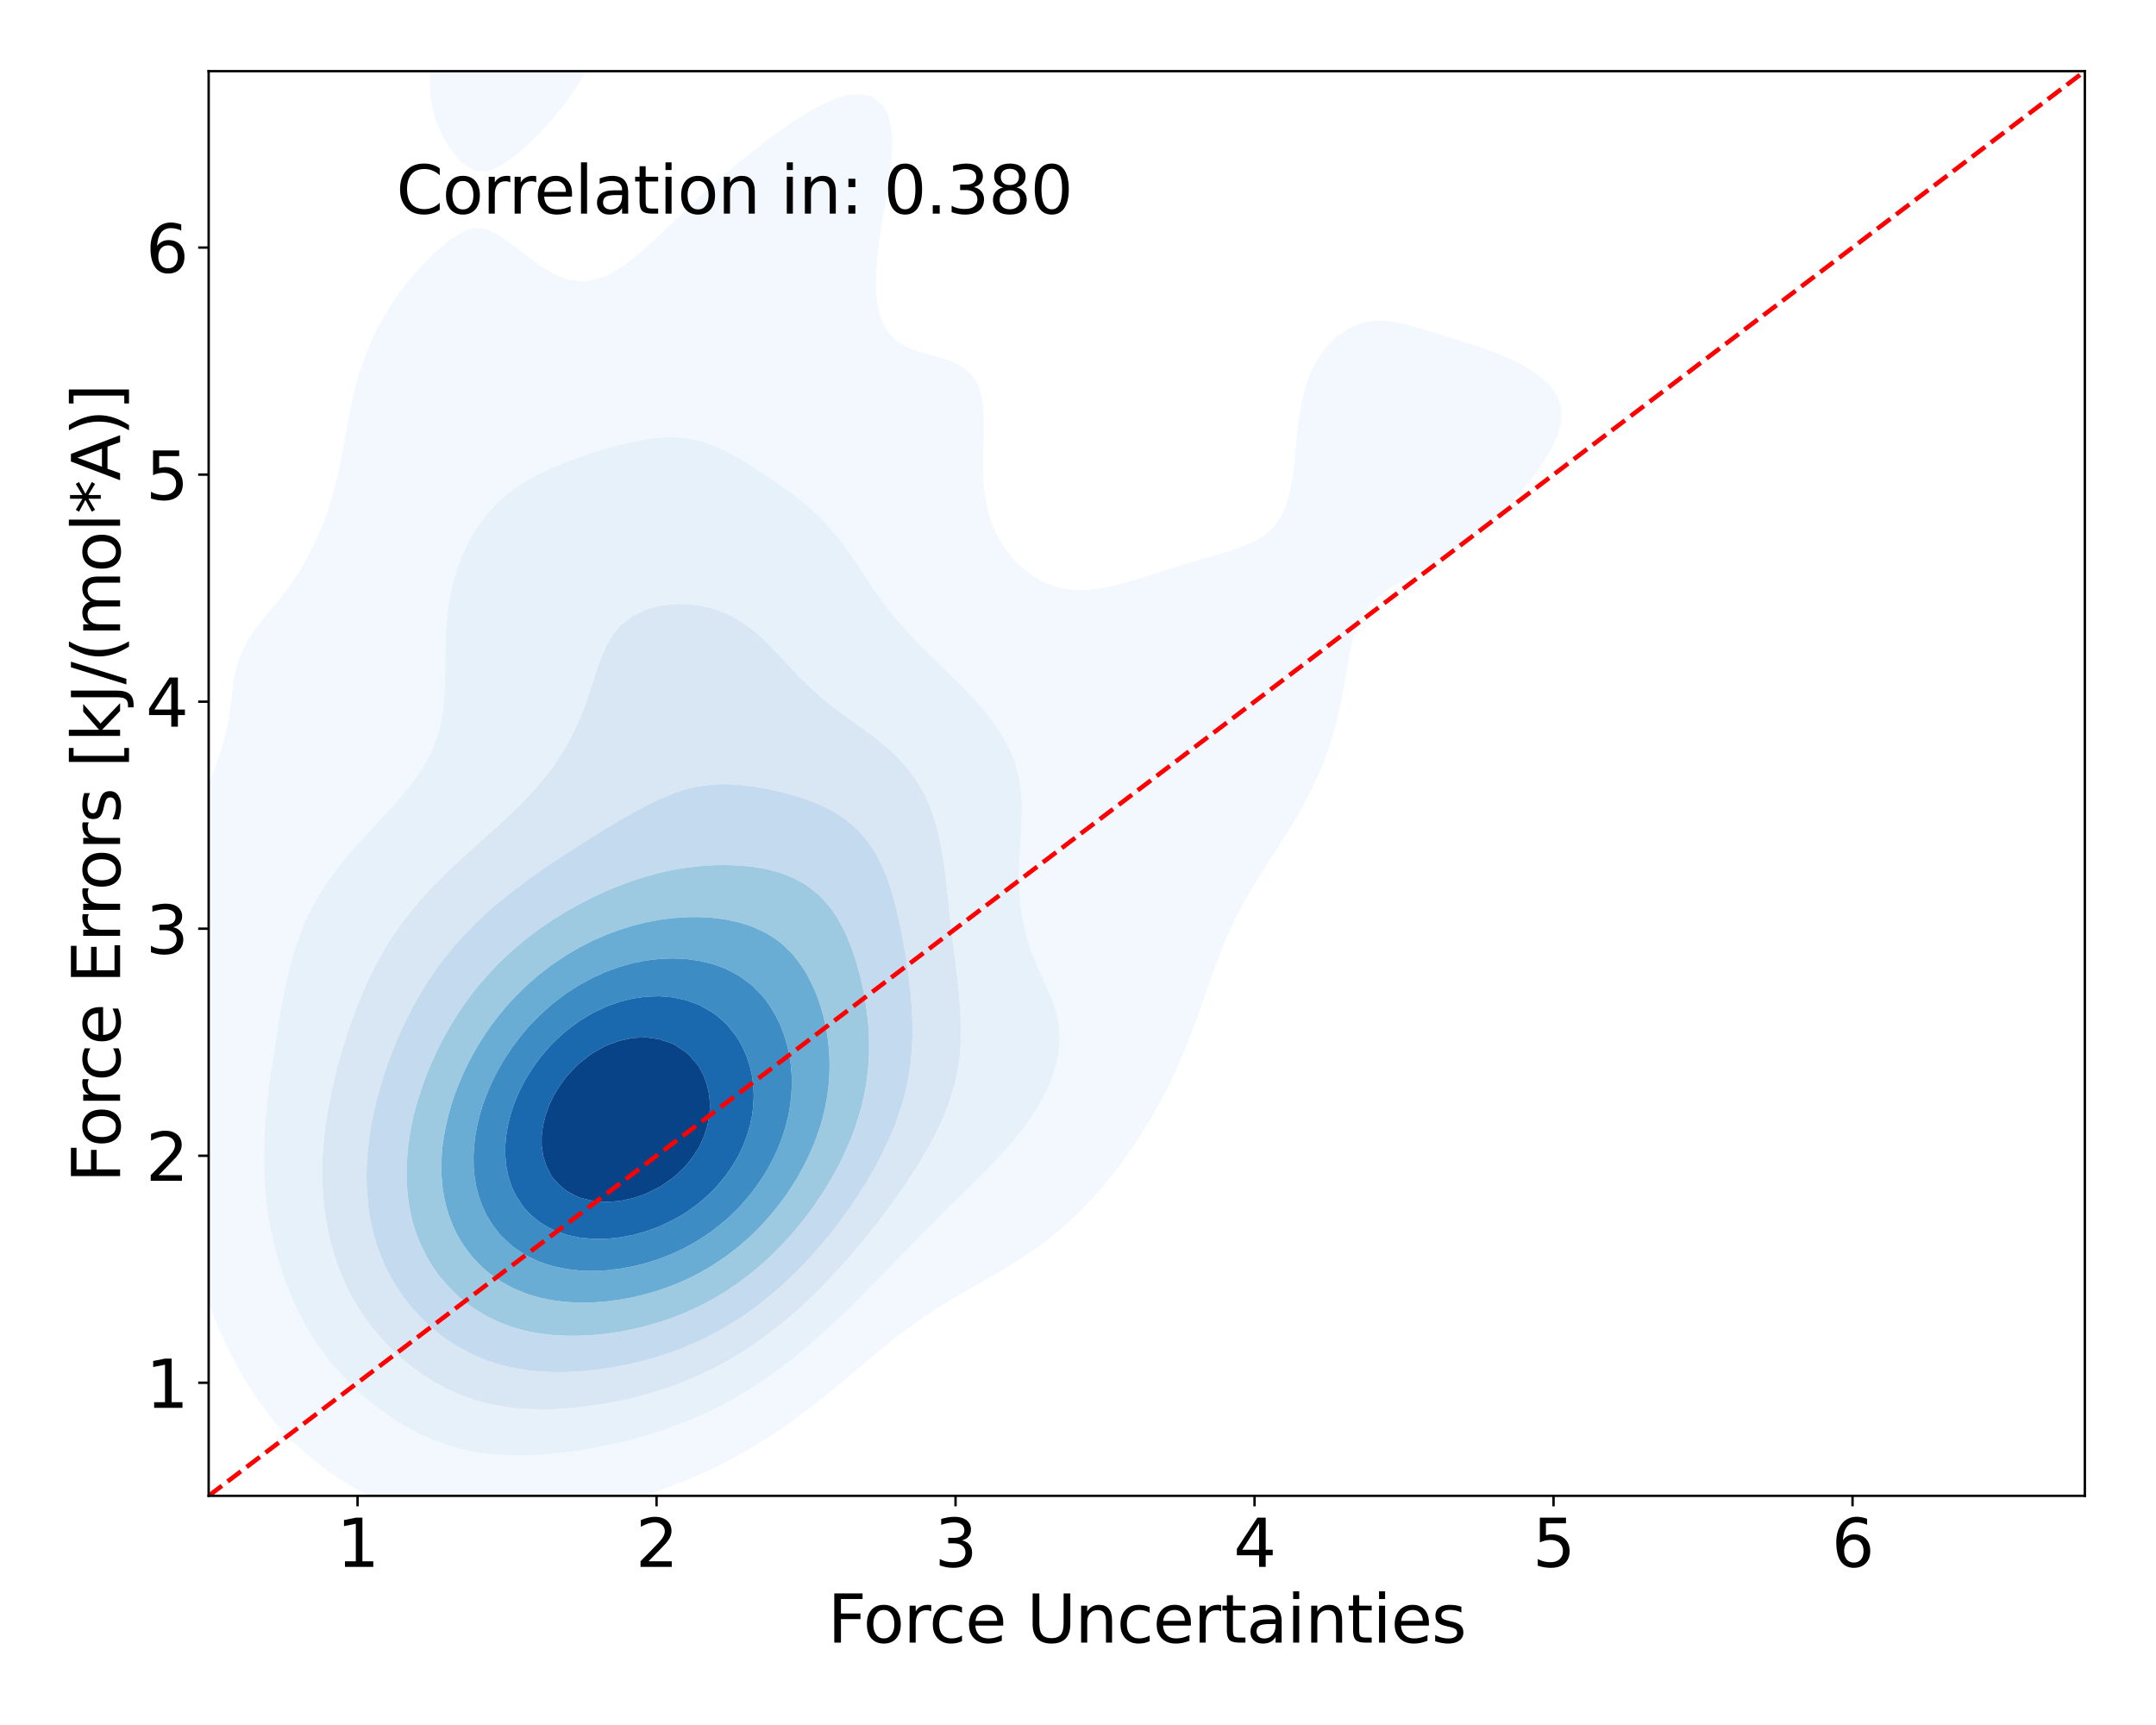 <?xml version="1.0" encoding="utf-8" standalone="no"?>
<!DOCTYPE svg PUBLIC "-//W3C//DTD SVG 1.1//EN"
  "http://www.w3.org/Graphics/SVG/1.1/DTD/svg11.dtd">
<svg xmlns:xlink="http://www.w3.org/1999/xlink" width="720pt" height="576pt" viewBox="0 0 720 576" xmlns="http://www.w3.org/2000/svg" version="1.1">
 <defs>
  <style type="text/css">*{stroke-linejoin: round; stroke-linecap: butt}</style>
 </defs>
 <g id="figure_1">
  <g id="patch_1">
   <path d="M 0 576 
L 720 576 
L 720 0 
L 0 0 
z
" style="fill: #ffffff"/>
  </g>
  <g id="axes_1">
   <g id="patch_2">
    <path d="M 69.68 499.48 
L 696.24 499.48 
L 696.24 23.76 
L 69.68 23.76 
z
" style="fill: #ffffff"/>
   </g>
   <g id="QuadContourSet_1">
    <path d="M 140.446 506.307 
L 144.876 507.371 
L 149.307 508.12 
L 153.737 508.596 
L 158.168 508.835 
L 162.598 508.867 
L 167.029 508.715 
L 171.459 508.399 
L 175.89 507.933 
L 180.32 507.326 
L 184.751 506.58 
L 187.223 506.094 
L 189.181 505.765 
L 193.612 504.916 
L 198.042 503.939 
L 202.473 502.814 
L 202.682 502.755 
L 206.903 501.736 
L 211.334 500.498 
L 214.695 499.417 
L 215.764 499.113 
L 220.195 497.71 
L 224.523 496.078 
L 224.625 496.043 
L 229.056 494.398 
L 232.805 492.739 
L 233.486 492.463 
L 237.917 490.47 
L 239.995 489.4 
L 242.347 488.266 
L 246.334 486.061 
L 246.778 485.828 
L 251.208 483.285 
L 252.105 482.722 
L 255.639 480.566 
L 257.415 479.383 
L 260.069 477.641 
L 262.342 476.044 
L 264.5 474.531 
L 266.978 472.705 
L 268.93 471.252 
L 271.39 469.366 
L 273.361 467.823 
L 275.63 466.027 
L 277.791 464.265 
L 279.743 462.688 
L 282.222 460.61 
L 283.768 459.349 
L 286.652 456.898 
L 287.746 456.01 
L 291.083 453.183 
L 291.725 452.671 
L 295.513 449.527 
L 295.767 449.332 
L 299.943 445.999 
L 299.951 445.994 
L 304.374 442.655 
L 304.374 442.655 
L 308.804 439.53 
L 309.136 439.316 
L 313.235 436.628 
L 314.307 435.977 
L 317.665 433.918 
L 319.873 432.638 
L 322.096 431.343 
L 325.698 429.299 
L 326.526 428.828 
L 330.957 426.333 
L 331.603 425.96 
L 335.387 423.783 
L 337.281 422.621 
L 339.818 421.059 
L 342.496 419.282 
L 344.248 418.106 
L 347.238 415.943 
L 348.679 414.879 
L 351.552 412.604 
L 353.109 411.332 
L 355.496 409.265 
L 357.54 407.42 
L 359.122 405.926 
L 361.97 403.089 
L 362.46 402.587 
L 365.59 399.248 
L 366.401 398.336 
L 368.535 395.909 
L 370.831 393.082 
L 371.25 392.571 
L 373.864 389.232 
L 375.262 387.298 
L 376.304 385.893 
L 378.618 382.554 
L 379.692 380.887 
L 380.816 379.215 
L 382.9 375.876 
L 384.123 373.751 
L 384.864 372.537 
L 386.769 369.198 
L 388.493 365.859 
L 388.553 365.736 
L 390.251 362.52 
L 391.85 359.181 
L 392.984 356.613 
L 393.354 355.842 
L 394.858 352.503 
L 396.234 349.164 
L 397.414 346.073 
L 397.518 345.825 
L 398.842 342.486 
L 400.073 339.147 
L 401.235 335.809 
L 401.845 333.994 
L 402.406 332.47 
L 403.597 329.131 
L 404.764 325.792 
L 405.935 322.453 
L 406.275 321.507 
L 407.206 319.114 
L 408.537 315.775 
L 409.924 312.436 
L 410.706 310.658 
L 411.437 309.097 
L 413.077 305.758 
L 414.798 302.419 
L 415.136 301.799 
L 416.684 299.08 
L 418.64 295.741 
L 419.567 294.21 
L 420.7 292.402 
L 422.81 289.063 
L 423.997 287.189 
L 424.953 285.724 
L 427.1 282.386 
L 428.428 280.263 
L 429.211 279.047 
L 431.285 275.708 
L 432.858 273.02 
L 433.253 272.369 
L 435.174 269.03 
L 436.933 265.691 
L 437.289 264.966 
L 438.629 262.352 
L 440.178 259.013 
L 441.568 255.674 
L 441.719 255.272 
L 442.89 252.335 
L 444.066 248.996 
L 445.101 245.657 
L 446.012 242.318 
L 446.15 241.736 
L 446.857 238.979 
L 447.603 235.64 
L 448.262 232.301 
L 448.858 228.963 
L 449.419 225.624 
L 449.979 222.285 
L 450.58 218.946 
L 450.58 218.946 
L 451.297 215.607 
L 452.184 212.268 
L 453.36 208.929 
L 455.011 205.605 
L 455.019 205.59 
L 457.371 202.251 
L 459.441 200.15 
L 460.789 198.912 
L 463.872 196.664 
L 465.441 195.573 
L 468.302 193.883 
L 471.061 192.234 
L 472.733 191.341 
L 477.022 188.895 
L 477.163 188.82 
L 481.594 186.198 
L 482.585 185.556 
L 486.024 183.374 
L 487.687 182.217 
L 490.455 180.281 
L 492.3 178.878 
L 494.885 176.856 
L 496.464 175.54 
L 499.316 173.041 
L 500.238 172.201 
L 503.663 168.862 
L 503.746 168.774 
L 506.797 165.523 
L 508.177 163.9 
L 509.673 162.184 
L 512.271 158.845 
L 512.607 158.348 
L 514.674 155.506 
L 516.754 152.167 
L 517.038 151.602 
L 518.622 148.828 
L 520.097 145.489 
L 521.097 142.15 
L 521.468 139.259 
L 521.54 138.811 
L 521.468 138.008 
L 521.254 135.472 
L 520.062 132.133 
L 517.656 128.794 
L 517.038 128.223 
L 514.013 125.455 
L 512.607 124.497 
L 508.884 122.116 
L 508.177 121.741 
L 503.746 119.558 
L 501.952 118.778 
L 499.316 117.714 
L 494.885 116.109 
L 492.833 115.439 
L 490.455 114.649 
L 486.024 113.263 
L 482.181 112.1 
L 481.594 111.906 
L 477.163 110.523 
L 472.733 109.198 
L 470.984 108.761 
L 468.302 108.022 
L 463.872 107.23 
L 459.441 107.079 
L 455.011 107.791 
L 452.504 108.761 
L 450.58 109.557 
L 446.816 112.1 
L 446.15 112.599 
L 443.395 115.439 
L 441.719 117.419 
L 440.799 118.778 
L 438.855 122.116 
L 437.289 125.375 
L 437.255 125.455 
L 436.105 128.794 
L 435.183 132.133 
L 434.46 135.472 
L 433.897 138.811 
L 433.458 142.15 
L 433.101 145.489 
L 432.858 148.073 
L 432.789 148.828 
L 432.482 152.167 
L 432.138 155.506 
L 431.718 158.845 
L 431.174 162.184 
L 430.444 165.523 
L 429.431 168.862 
L 428.428 171.242 
L 427.963 172.201 
L 425.706 175.54 
L 423.997 177.276 
L 422.042 178.878 
L 419.567 180.355 
L 415.613 182.217 
L 415.136 182.392 
L 410.706 183.9 
L 406.275 185.271 
L 405.393 185.556 
L 401.845 186.544 
L 397.414 187.848 
L 394.105 188.895 
L 392.984 189.216 
L 388.553 190.594 
L 384.123 192.038 
L 383.523 192.234 
L 379.692 193.415 
L 375.262 194.72 
L 371.939 195.573 
L 370.831 195.845 
L 366.401 196.643 
L 361.97 197.031 
L 357.54 196.875 
L 353.109 196.063 
L 351.687 195.573 
L 348.679 194.429 
L 344.776 192.234 
L 344.248 191.902 
L 340.583 188.895 
L 339.818 188.181 
L 337.492 185.556 
L 335.387 182.813 
L 334.99 182.217 
L 333.112 178.878 
L 331.564 175.54 
L 330.957 173.877 
L 330.397 172.201 
L 329.55 168.862 
L 328.943 165.523 
L 328.547 162.184 
L 328.333 158.845 
L 328.266 155.506 
L 328.305 152.167 
L 328.41 148.828 
L 328.529 145.489 
L 328.606 142.15 
L 328.571 138.811 
L 328.333 135.472 
L 327.774 132.133 
L 326.733 128.794 
L 326.526 128.351 
L 324.631 125.455 
L 322.096 122.97 
L 320.732 122.116 
L 317.665 120.614 
L 313.235 119.198 
L 311.682 118.778 
L 308.804 118.025 
L 304.374 116.569 
L 302.102 115.439 
L 299.943 114.185 
L 297.704 112.1 
L 295.513 109.33 
L 295.208 108.761 
L 293.915 105.422 
L 293.115 102.083 
L 292.686 98.744 
L 292.531 95.405 
L 292.577 92.066 
L 292.77 88.727 
L 293.072 85.388 
L 293.455 82.049 
L 293.9 78.71 
L 294.392 75.371 
L 294.919 72.032 
L 295.472 68.693 
L 295.513 68.444 
L 296.032 65.355 
L 296.568 62.016 
L 297.059 58.677 
L 297.482 55.338 
L 297.802 51.999 
L 297.971 48.66 
L 297.92 45.321 
L 297.547 41.982 
L 296.701 38.643 
L 295.513 36.016 
L 294.982 35.304 
L 291.083 32.177 
L 290.161 31.965 
L 286.652 31.374 
L 282.222 31.929 
L 282.119 31.965 
L 277.791 33.401 
L 273.718 35.304 
L 273.361 35.461 
L 268.93 37.987 
L 267.949 38.643 
L 264.5 40.839 
L 262.909 41.982 
L 260.069 43.932 
L 258.234 45.321 
L 255.639 47.211 
L 253.801 48.66 
L 251.208 50.644 
L 249.55 51.999 
L 246.778 54.221 
L 245.457 55.338 
L 242.347 57.946 
L 241.51 58.677 
L 237.917 61.83 
L 237.71 62.016 
L 234.037 65.355 
L 233.486 65.862 
L 230.455 68.693 
L 229.056 70.034 
L 226.947 72.032 
L 224.625 74.308 
L 223.494 75.371 
L 220.195 78.593 
L 220.064 78.71 
L 216.455 82.049 
L 215.764 82.71 
L 212.586 85.388 
L 211.334 86.476 
L 208.195 88.727 
L 206.903 89.676 
L 202.559 92.066 
L 202.473 92.114 
L 198.042 93.565 
L 193.612 93.965 
L 189.181 93.23 
L 186.255 92.066 
L 184.751 91.401 
L 180.387 88.727 
L 180.32 88.682 
L 175.89 85.388 
L 175.89 85.388 
L 171.592 82.049 
L 171.459 81.929 
L 167.029 78.78 
L 166.864 78.71 
L 162.598 76.466 
L 158.168 76.072 
L 153.737 77.662 
L 152.424 78.71 
L 149.307 80.673 
L 147.886 82.049 
L 144.876 84.555 
L 144.125 85.388 
L 140.822 88.727 
L 140.446 89.085 
L 137.901 92.066 
L 136.015 94.246 
L 135.15 95.405 
L 132.679 98.744 
L 131.585 100.268 
L 130.409 102.083 
L 128.358 105.422 
L 127.154 107.522 
L 126.487 108.761 
L 124.821 112.1 
L 123.32 115.439 
L 122.724 116.905 
L 121.979 118.778 
L 120.792 122.116 
L 119.743 125.455 
L 118.819 128.794 
L 118.293 130.935 
L 117.993 132.133 
L 117.245 135.472 
L 116.567 138.811 
L 115.936 142.15 
L 115.332 145.489 
L 114.733 148.828 
L 114.12 152.167 
L 113.863 153.505 
L 113.446 155.506 
L 112.694 158.845 
L 111.872 162.184 
L 110.974 165.523 
L 109.997 168.862 
L 109.432 170.67 
L 108.881 172.201 
L 107.594 175.54 
L 106.223 178.878 
L 105.002 181.727 
L 104.749 182.217 
L 102.983 185.556 
L 101.152 188.895 
L 100.571 189.96 
L 99.035 192.234 
L 96.756 195.573 
L 96.141 196.503 
L 94.195 198.912 
L 91.71 202.042 
L 91.522 202.251 
L 88.712 205.59 
L 87.28 207.423 
L 86.069 208.929 
L 83.69 212.268 
L 82.849 213.663 
L 81.764 215.607 
L 80.266 218.946 
L 79.13 222.285 
L 78.419 225.219 
L 78.334 225.624 
L 77.82 228.963 
L 77.409 232.301 
L 77.002 235.64 
L 76.521 238.979 
L 75.914 242.318 
L 75.159 245.657 
L 74.258 248.996 
L 73.988 249.807 
L 73.213 252.335 
L 72.037 255.674 
L 70.764 259.013 
L 69.558 261.989 
L 69.417 262.352 
L 67.977 265.691 
L 66.509 269.03 
L 65.127 272.155 
L 65.035 272.369 
L 63.508 275.708 
L 62.018 279.047 
L 60.697 282.106 
L 60.575 282.386 
L 59.126 285.724 
L 57.766 289.063 
L 56.505 292.402 
L 56.266 293.077 
L 55.292 295.741 
L 54.194 299.08 
L 53.231 302.419 
L 52.412 305.758 
L 51.836 308.635 
L 51.737 309.097 
L 51.191 312.436 
L 50.819 315.775 
L 50.627 319.114 
L 50.616 322.453 
L 50.789 325.792 
L 51.14 329.131 
L 51.66 332.47 
L 51.836 333.353 
L 52.287 335.809 
L 53.002 339.147 
L 53.787 342.486 
L 54.605 345.825 
L 55.419 349.164 
L 56.196 352.503 
L 56.266 352.829 
L 56.813 355.842 
L 57.343 359.181 
L 57.792 362.52 
L 58.163 365.859 
L 58.466 369.198 
L 58.714 372.537 
L 58.922 375.876 
L 59.109 379.215 
L 59.291 382.554 
L 59.485 385.893 
L 59.708 389.232 
L 59.975 392.571 
L 60.301 395.909 
L 60.697 399.228 
L 60.699 399.248 
L 61.102 402.587 
L 61.587 405.926 
L 62.161 409.265 
L 62.835 412.604 
L 63.617 415.943 
L 64.517 419.282 
L 65.127 421.302 
L 65.473 422.621 
L 66.439 425.96 
L 67.525 429.299 
L 68.74 432.638 
L 69.558 434.692 
L 70.008 435.977 
L 71.271 439.316 
L 72.678 442.655 
L 73.988 445.467 
L 74.209 445.994 
L 75.69 449.332 
L 77.357 452.671 
L 78.419 454.62 
L 79.12 456.01 
L 80.947 459.349 
L 82.849 462.413 
L 83.012 462.688 
L 85.1 466.027 
L 87.28 469.063 
L 87.492 469.366 
L 89.984 472.705 
L 91.71 474.765 
L 92.785 476.044 
L 95.882 479.383 
L 96.141 479.647 
L 99.234 482.722 
L 100.571 483.946 
L 102.976 486.061 
L 105.002 487.731 
L 107.136 489.4 
L 109.432 491.113 
L 111.763 492.739 
L 113.863 494.158 
L 116.957 496.078 
L 118.293 496.893 
L 122.724 499.324 
L 122.909 499.417 
L 127.154 501.545 
L 130.034 502.755 
L 131.585 503.422 
L 136.015 505.036 
L 139.736 506.094 
z
M 150.064 482.722 
L 149.307 482.503 
L 144.876 480.918 
L 141.452 479.383 
L 140.446 478.932 
L 136.015 476.611 
L 135.058 476.044 
L 131.585 473.932 
L 129.773 472.705 
L 127.154 470.858 
L 125.198 469.366 
L 122.724 467.371 
L 121.148 466.027 
L 118.293 463.411 
L 117.534 462.688 
L 114.278 459.349 
L 113.863 458.89 
L 111.297 456.01 
L 109.432 453.656 
L 108.652 452.671 
L 106.227 449.332 
L 105.002 447.433 
L 104.05 445.994 
L 102.055 442.655 
L 100.571 439.803 
L 100.305 439.316 
L 98.622 435.977 
L 97.162 432.638 
L 96.141 429.979 
L 95.857 429.299 
L 94.593 425.96 
L 93.492 422.621 
L 92.537 419.282 
L 91.71 415.943 
L 91.71 415.943 
L 90.889 412.604 
L 90.192 409.265 
L 89.608 405.926 
L 89.132 402.587 
L 88.755 399.248 
L 88.474 395.909 
L 88.283 392.571 
L 88.179 389.232 
L 88.156 385.893 
L 88.211 382.554 
L 88.339 379.215 
L 88.535 375.876 
L 88.793 372.537 
L 89.107 369.198 
L 89.473 365.859 
L 89.883 362.52 
L 90.332 359.181 
L 90.815 355.842 
L 91.328 352.503 
L 91.71 350.114 
L 91.85 349.164 
L 92.35 345.825 
L 92.876 342.486 
L 93.431 339.147 
L 94.023 335.809 
L 94.661 332.47 
L 95.36 329.131 
L 96.135 325.792 
L 96.141 325.77 
L 96.914 322.453 
L 97.805 319.114 
L 98.833 315.775 
L 100.028 312.436 
L 100.571 311.081 
L 101.335 309.097 
L 102.803 305.758 
L 104.519 302.419 
L 105.002 301.57 
L 106.379 299.08 
L 108.491 295.741 
L 109.432 294.396 
L 110.8 292.402 
L 113.359 289.063 
L 113.863 288.45 
L 116.063 285.724 
L 118.293 283.196 
L 118.995 282.386 
L 122.037 279.047 
L 122.724 278.319 
L 125.128 275.708 
L 127.154 273.572 
L 128.263 272.369 
L 131.345 269.03 
L 131.585 268.762 
L 134.221 265.691 
L 136.015 263.523 
L 136.941 262.352 
L 139.382 259.013 
L 140.446 257.405 
L 141.53 255.674 
L 143.352 252.335 
L 144.876 249.034 
L 144.893 248.996 
L 146.067 245.657 
L 146.975 242.318 
L 147.638 238.979 
L 148.091 235.64 
L 148.375 232.301 
L 148.534 228.963 
L 148.611 225.624 
L 148.65 222.285 
L 148.685 218.946 
L 148.751 215.607 
L 148.875 212.268 
L 149.082 208.929 
L 149.307 206.52 
L 149.391 205.59 
L 149.81 202.251 
L 150.367 198.912 
L 151.079 195.573 
L 151.964 192.234 
L 153.043 188.895 
L 153.737 187.075 
L 154.328 185.556 
L 155.841 182.217 
L 157.63 178.878 
L 158.168 177.986 
L 159.738 175.54 
L 162.228 172.201 
L 162.598 171.751 
L 165.217 168.862 
L 167.029 167.092 
L 168.838 165.523 
L 171.459 163.46 
L 173.313 162.184 
L 175.89 160.536 
L 178.94 158.845 
L 180.32 158.117 
L 184.751 156.053 
L 186.071 155.506 
L 189.181 154.234 
L 193.612 152.617 
L 194.974 152.167 
L 198.042 151.133 
L 202.473 149.787 
L 206.038 148.828 
L 206.903 148.583 
L 211.334 147.521 
L 215.764 146.682 
L 220.195 146.132 
L 224.625 145.956 
L 229.056 146.251 
L 233.486 147.107 
L 237.917 148.591 
L 238.43 148.828 
L 242.347 150.578 
L 245.197 152.167 
L 246.778 153.012 
L 250.839 155.506 
L 251.208 155.723 
L 255.639 158.588 
L 256.01 158.845 
L 260.069 161.591 
L 260.891 162.184 
L 264.5 164.793 
L 265.442 165.523 
L 268.93 168.308 
L 269.574 168.862 
L 273.242 172.201 
L 273.361 172.315 
L 276.468 175.54 
L 277.791 177.033 
L 279.331 178.878 
L 281.9 182.217 
L 282.222 182.656 
L 284.284 185.556 
L 286.526 188.895 
L 286.652 189.085 
L 288.755 192.234 
L 290.965 195.573 
L 291.083 195.746 
L 293.303 198.912 
L 295.513 201.965 
L 295.728 202.251 
L 298.377 205.59 
L 299.943 207.471 
L 301.207 208.929 
L 304.232 212.268 
L 304.374 212.417 
L 307.482 215.607 
L 308.804 216.928 
L 310.855 218.946 
L 313.235 221.271 
L 314.284 222.285 
L 317.665 225.603 
L 317.687 225.624 
L 321.052 228.963 
L 322.096 230.058 
L 324.268 232.301 
L 326.526 234.848 
L 327.254 235.64 
L 330.026 238.979 
L 330.957 240.262 
L 332.541 242.318 
L 334.695 245.657 
L 335.387 246.958 
L 336.581 248.996 
L 338.121 252.335 
L 339.256 255.674 
L 339.818 257.993 
L 340.104 259.013 
L 340.737 262.352 
L 341.097 265.691 
L 341.244 269.03 
L 341.234 272.369 
L 341.116 275.708 
L 340.933 279.047 
L 340.727 282.386 
L 340.535 285.724 
L 340.392 289.063 
L 340.328 292.402 
L 340.371 295.741 
L 340.545 299.08 
L 340.867 302.419 
L 341.348 305.758 
L 341.99 309.097 
L 342.787 312.436 
L 343.721 315.775 
L 344.248 317.465 
L 344.924 319.114 
L 346.368 322.453 
L 347.818 325.792 
L 348.679 327.85 
L 349.331 329.131 
L 350.846 332.47 
L 352.081 335.809 
L 353 339.147 
L 353.109 339.752 
L 353.621 342.486 
L 353.873 345.825 
L 353.769 349.164 
L 353.332 352.503 
L 353.109 353.477 
L 352.6 355.842 
L 351.577 359.181 
L 350.265 362.52 
L 348.679 365.833 
L 348.667 365.859 
L 346.857 369.198 
L 344.741 372.537 
L 344.248 373.223 
L 342.429 375.876 
L 339.818 379.189 
L 339.799 379.215 
L 337.049 382.554 
L 335.387 384.343 
L 334.054 385.893 
L 330.957 389.085 
L 330.828 389.232 
L 327.598 392.571 
L 326.526 393.572 
L 324.277 395.909 
L 322.096 397.953 
L 320.87 399.248 
L 317.665 402.302 
L 317.402 402.587 
L 314.073 405.926 
L 313.235 406.699 
L 310.785 409.265 
L 308.804 411.155 
L 307.464 412.604 
L 304.374 415.647 
L 304.107 415.943 
L 300.91 419.282 
L 299.943 420.218 
L 297.71 422.621 
L 295.513 424.792 
L 294.435 425.96 
L 291.084 429.299 
L 291.083 429.3 
L 287.872 432.638 
L 286.652 433.815 
L 284.535 435.977 
L 282.222 438.18 
L 281.075 439.316 
L 277.791 442.37 
L 277.491 442.655 
L 273.839 445.994 
L 273.361 446.414 
L 270.043 449.332 
L 268.93 450.272 
L 266.03 452.671 
L 264.5 453.9 
L 261.765 456.01 
L 260.069 457.295 
L 257.195 459.349 
L 255.639 460.455 
L 252.243 462.688 
L 251.208 463.374 
L 246.8 466.027 
L 246.778 466.041 
L 242.347 468.568 
L 240.758 469.366 
L 237.917 470.854 
L 233.833 472.705 
L 233.486 472.871 
L 229.056 474.792 
L 225.656 476.044 
L 224.625 476.453 
L 220.195 478.014 
L 215.764 479.329 
L 215.561 479.383 
L 211.334 480.613 
L 206.903 481.71 
L 202.473 482.644 
L 202.05 482.722 
L 198.042 483.548 
L 193.612 484.316 
L 189.181 484.945 
L 184.751 485.437 
L 180.32 485.789 
L 175.89 485.987 
L 171.459 486.014 
L 167.029 485.845 
L 162.598 485.448 
L 158.168 484.786 
L 153.737 483.814 
z
M 158.168 56.92 
L 162.598 57.319 
L 167.029 55.45 
L 167.157 55.338 
L 171.459 52.442 
L 171.903 51.999 
L 175.858 48.66 
L 175.89 48.636 
L 179.255 45.321 
L 180.32 44.342 
L 182.429 41.982 
L 184.751 39.442 
L 185.387 38.643 
L 188.043 35.304 
L 189.181 33.837 
L 190.497 31.965 
L 192.714 28.626 
L 193.612 27.183 
L 194.72 25.287 
L 196.495 21.948 
L 198.042 18.666 
L 198.068 18.609 
L 199.414 15.27 
L 200.536 11.932 
L 201.432 8.593 
L 202.096 5.254 
L 202.473 2.193 
L 202.507 1.915 
L 202.631 -1.424 
L 202.473 -4.208 
L 202.438 -4.763 
L 201.843 -8.102 
L 200.762 -11.441 
L 199.065 -14.78 
L 198.042 -16.24 
L 196.223 -18.119 
L 193.612 -20.154 
L 190.64 -21.458 
L 189.181 -21.993 
L 184.751 -22.559 
L 180.32 -22.195 
L 177.532 -21.458 
L 175.89 -21.03 
L 171.459 -19.131 
L 169.731 -18.119 
L 167.029 -16.498 
L 164.746 -14.78 
L 162.598 -13.084 
L 160.835 -11.441 
L 158.168 -8.77 
L 157.574 -8.102 
L 154.846 -4.763 
L 153.737 -3.262 
L 152.479 -1.424 
L 150.451 1.915 
L 149.307 4.065 
L 148.698 5.254 
L 147.232 8.593 
L 146.01 11.932 
L 145.021 15.27 
L 144.876 15.916 
L 144.278 18.609 
L 143.778 21.948 
L 143.521 25.287 
L 143.512 28.626 
L 143.759 31.965 
L 144.272 35.304 
L 144.876 37.917 
L 145.076 38.643 
L 146.271 41.982 
L 147.779 45.321 
L 149.307 48.228 
L 149.631 48.66 
L 152.25 51.999 
L 153.737 53.879 
L 155.989 55.338 
z
" clip-path="url(#p61c97cee7b)" style="fill: #f3f8fe"/>
    <path d="M 153.737 483.814 
L 158.168 484.786 
L 162.598 485.448 
L 167.029 485.845 
L 171.459 486.014 
L 175.89 485.987 
L 180.32 485.789 
L 184.751 485.437 
L 189.181 484.945 
L 193.612 484.316 
L 198.042 483.548 
L 202.05 482.722 
L 202.473 482.644 
L 206.903 481.71 
L 211.334 480.613 
L 215.561 479.383 
L 215.764 479.329 
L 220.195 478.014 
L 224.625 476.453 
L 225.656 476.044 
L 229.056 474.792 
L 233.486 472.871 
L 233.833 472.705 
L 237.917 470.854 
L 240.758 469.366 
L 242.347 468.568 
L 246.778 466.041 
L 246.8 466.027 
L 251.208 463.374 
L 252.243 462.688 
L 255.639 460.455 
L 257.195 459.349 
L 260.069 457.295 
L 261.765 456.01 
L 264.5 453.9 
L 266.03 452.671 
L 268.93 450.272 
L 270.043 449.332 
L 273.361 446.414 
L 273.839 445.994 
L 277.491 442.655 
L 277.791 442.37 
L 281.075 439.316 
L 282.222 438.18 
L 284.535 435.977 
L 286.652 433.815 
L 287.872 432.638 
L 291.083 429.3 
L 291.084 429.299 
L 294.435 425.96 
L 295.513 424.792 
L 297.71 422.621 
L 299.943 420.218 
L 300.91 419.282 
L 304.107 415.943 
L 304.374 415.647 
L 307.464 412.604 
L 308.804 411.155 
L 310.785 409.265 
L 313.235 406.699 
L 314.073 405.926 
L 317.402 402.587 
L 317.665 402.302 
L 320.87 399.248 
L 322.096 397.953 
L 324.277 395.909 
L 326.526 393.572 
L 327.598 392.571 
L 330.828 389.232 
L 330.957 389.085 
L 334.054 385.893 
L 335.387 384.343 
L 337.049 382.554 
L 339.799 379.215 
L 339.818 379.189 
L 342.429 375.876 
L 344.248 373.223 
L 344.741 372.537 
L 346.857 369.198 
L 348.667 365.859 
L 348.679 365.833 
L 350.265 362.52 
L 351.577 359.181 
L 352.6 355.842 
L 353.109 353.477 
L 353.332 352.503 
L 353.769 349.164 
L 353.873 345.825 
L 353.621 342.486 
L 353.109 339.752 
L 353 339.147 
L 352.081 335.809 
L 350.846 332.47 
L 349.331 329.131 
L 348.679 327.85 
L 347.818 325.792 
L 346.368 322.453 
L 344.924 319.114 
L 344.248 317.465 
L 343.721 315.775 
L 342.787 312.436 
L 341.99 309.097 
L 341.348 305.758 
L 340.867 302.419 
L 340.545 299.08 
L 340.371 295.741 
L 340.328 292.402 
L 340.392 289.063 
L 340.535 285.724 
L 340.727 282.386 
L 340.933 279.047 
L 341.116 275.708 
L 341.234 272.369 
L 341.244 269.03 
L 341.097 265.691 
L 340.737 262.352 
L 340.104 259.013 
L 339.818 257.993 
L 339.256 255.674 
L 338.121 252.335 
L 336.581 248.996 
L 335.387 246.958 
L 334.695 245.657 
L 332.541 242.318 
L 330.957 240.262 
L 330.026 238.979 
L 327.254 235.64 
L 326.526 234.848 
L 324.268 232.301 
L 322.096 230.058 
L 321.052 228.963 
L 317.687 225.624 
L 317.665 225.603 
L 314.284 222.285 
L 313.235 221.271 
L 310.855 218.946 
L 308.804 216.928 
L 307.482 215.607 
L 304.374 212.417 
L 304.232 212.268 
L 301.207 208.929 
L 299.943 207.471 
L 298.377 205.59 
L 295.728 202.251 
L 295.513 201.965 
L 293.303 198.912 
L 291.083 195.746 
L 290.965 195.573 
L 288.755 192.234 
L 286.652 189.085 
L 286.526 188.895 
L 284.284 185.556 
L 282.222 182.656 
L 281.9 182.217 
L 279.331 178.878 
L 277.791 177.033 
L 276.468 175.54 
L 273.361 172.315 
L 273.242 172.201 
L 269.574 168.862 
L 268.93 168.308 
L 265.442 165.523 
L 264.5 164.793 
L 260.891 162.184 
L 260.069 161.591 
L 256.01 158.845 
L 255.639 158.588 
L 251.208 155.723 
L 250.839 155.506 
L 246.778 153.012 
L 245.197 152.167 
L 242.347 150.578 
L 238.43 148.828 
L 237.917 148.591 
L 233.486 147.107 
L 229.056 146.251 
L 224.625 145.956 
L 220.195 146.132 
L 215.764 146.682 
L 211.334 147.521 
L 206.903 148.583 
L 206.038 148.828 
L 202.473 149.787 
L 198.042 151.133 
L 194.974 152.167 
L 193.612 152.617 
L 189.181 154.234 
L 186.071 155.506 
L 184.751 156.053 
L 180.32 158.117 
L 178.94 158.845 
L 175.89 160.536 
L 173.313 162.184 
L 171.459 163.46 
L 168.838 165.523 
L 167.029 167.092 
L 165.217 168.862 
L 162.598 171.751 
L 162.228 172.201 
L 159.738 175.54 
L 158.168 177.986 
L 157.63 178.878 
L 155.841 182.217 
L 154.328 185.556 
L 153.737 187.075 
L 153.043 188.895 
L 151.964 192.234 
L 151.079 195.573 
L 150.367 198.912 
L 149.81 202.251 
L 149.391 205.59 
L 149.307 206.52 
L 149.082 208.929 
L 148.875 212.268 
L 148.751 215.607 
L 148.685 218.946 
L 148.65 222.285 
L 148.611 225.624 
L 148.534 228.963 
L 148.375 232.301 
L 148.091 235.64 
L 147.638 238.979 
L 146.975 242.318 
L 146.067 245.657 
L 144.893 248.996 
L 144.876 249.034 
L 143.352 252.335 
L 141.53 255.674 
L 140.446 257.405 
L 139.382 259.013 
L 136.941 262.352 
L 136.015 263.523 
L 134.221 265.691 
L 131.585 268.762 
L 131.345 269.03 
L 128.263 272.369 
L 127.154 273.572 
L 125.128 275.708 
L 122.724 278.319 
L 122.037 279.047 
L 118.995 282.386 
L 118.293 283.196 
L 116.063 285.724 
L 113.863 288.45 
L 113.359 289.063 
L 110.8 292.402 
L 109.432 294.396 
L 108.491 295.741 
L 106.379 299.08 
L 105.002 301.57 
L 104.519 302.419 
L 102.803 305.758 
L 101.335 309.097 
L 100.571 311.081 
L 100.028 312.436 
L 98.833 315.775 
L 97.805 319.114 
L 96.914 322.453 
L 96.141 325.77 
L 96.135 325.792 
L 95.36 329.131 
L 94.661 332.47 
L 94.023 335.809 
L 93.431 339.147 
L 92.876 342.486 
L 92.35 345.825 
L 91.85 349.164 
L 91.71 350.114 
L 91.328 352.503 
L 90.815 355.842 
L 90.332 359.181 
L 89.883 362.52 
L 89.473 365.859 
L 89.107 369.198 
L 88.793 372.537 
L 88.535 375.876 
L 88.339 379.215 
L 88.211 382.554 
L 88.156 385.893 
L 88.179 389.232 
L 88.283 392.571 
L 88.474 395.909 
L 88.755 399.248 
L 89.132 402.587 
L 89.608 405.926 
L 90.192 409.265 
L 90.889 412.604 
L 91.71 415.943 
L 91.71 415.943 
L 92.537 419.282 
L 93.492 422.621 
L 94.593 425.96 
L 95.857 429.299 
L 96.141 429.979 
L 97.162 432.638 
L 98.622 435.977 
L 100.305 439.316 
L 100.571 439.803 
L 102.055 442.655 
L 104.05 445.994 
L 105.002 447.433 
L 106.227 449.332 
L 108.652 452.671 
L 109.432 453.656 
L 111.297 456.01 
L 113.863 458.89 
L 114.278 459.349 
L 117.534 462.688 
L 118.293 463.411 
L 121.148 466.027 
L 122.724 467.371 
L 125.198 469.366 
L 127.154 470.858 
L 129.773 472.705 
L 131.585 473.932 
L 135.058 476.044 
L 136.015 476.611 
L 140.446 478.932 
L 141.452 479.383 
L 144.876 480.918 
L 149.307 482.503 
L 150.064 482.722 
z
M 166.338 469.366 
L 162.598 468.611 
L 158.168 467.373 
L 154.501 466.027 
L 153.737 465.747 
L 149.307 463.773 
L 147.278 462.688 
L 144.876 461.367 
L 141.71 459.349 
L 140.446 458.506 
L 137.091 456.01 
L 136.015 455.157 
L 133.113 452.671 
L 131.585 451.249 
L 129.627 449.332 
L 127.154 446.649 
L 126.568 445.994 
L 123.825 442.655 
L 122.724 441.146 
L 121.39 439.316 
L 119.24 435.977 
L 118.293 434.304 
L 117.325 432.638 
L 115.617 429.299 
L 114.168 425.96 
L 113.863 425.159 
L 112.835 422.621 
L 111.682 419.282 
L 110.717 415.943 
L 109.92 412.604 
L 109.432 410.104 
L 109.251 409.265 
L 108.666 405.926 
L 108.218 402.587 
L 107.899 399.248 
L 107.699 395.909 
L 107.612 392.571 
L 107.632 389.232 
L 107.757 385.893 
L 107.982 382.554 
L 108.306 379.215 
L 108.726 375.876 
L 109.242 372.537 
L 109.432 371.474 
L 109.8 369.198 
L 110.418 365.859 
L 111.12 362.52 
L 111.906 359.181 
L 112.779 355.842 
L 113.74 352.503 
L 113.863 352.1 
L 114.689 349.164 
L 115.714 345.825 
L 116.838 342.486 
L 118.07 339.147 
L 118.293 338.569 
L 119.304 335.809 
L 120.641 332.47 
L 122.123 329.131 
L 122.724 327.862 
L 123.669 325.792 
L 125.334 322.453 
L 127.154 319.194 
L 127.198 319.114 
L 129.117 315.775 
L 131.284 312.436 
L 131.585 311.998 
L 133.562 309.097 
L 136.015 305.875 
L 136.104 305.758 
L 138.773 302.419 
L 140.446 300.494 
L 141.688 299.08 
L 144.828 295.741 
L 144.876 295.691 
L 148.107 292.402 
L 149.307 291.232 
L 151.576 289.063 
L 153.737 287.049 
L 155.192 285.724 
L 158.168 283.035 
L 158.903 282.386 
L 162.598 279.092 
L 162.651 279.047 
L 166.343 275.708 
L 167.029 275.064 
L 169.943 272.369 
L 171.459 270.892 
L 173.395 269.03 
L 175.89 266.465 
L 176.652 265.691 
L 179.664 262.352 
L 180.32 261.549 
L 182.413 259.013 
L 184.751 255.901 
L 184.924 255.674 
L 187.16 252.335 
L 189.181 248.996 
L 189.181 248.996 
L 190.968 245.657 
L 192.572 242.318 
L 193.612 239.87 
L 194.009 238.979 
L 195.304 235.64 
L 196.49 232.301 
L 197.601 228.963 
L 198.042 227.526 
L 198.688 225.624 
L 199.813 222.285 
L 201.047 218.946 
L 202.473 215.653 
L 202.496 215.607 
L 204.446 212.268 
L 206.903 209.132 
L 207.107 208.929 
L 211.334 205.603 
L 211.356 205.59 
L 215.764 203.547 
L 220.195 202.331 
L 220.749 202.251 
L 224.625 201.757 
L 229.056 201.707 
L 233.486 202.165 
L 233.855 202.251 
L 237.917 203.174 
L 242.347 204.792 
L 243.878 205.59 
L 246.778 207.114 
L 249.383 208.929 
L 251.208 210.219 
L 253.545 212.268 
L 255.639 214.12 
L 257.084 215.607 
L 260.069 218.653 
L 260.331 218.946 
L 263.409 222.285 
L 264.5 223.411 
L 266.566 225.624 
L 268.93 227.974 
L 269.923 228.963 
L 273.361 232.098 
L 273.587 232.301 
L 277.649 235.64 
L 277.791 235.747 
L 282.098 238.979 
L 282.222 239.066 
L 286.652 242.241 
L 286.755 242.318 
L 291.083 245.476 
L 291.312 245.657 
L 295.5 248.996 
L 295.513 249.007 
L 299.149 252.335 
L 299.943 253.113 
L 302.271 255.674 
L 304.374 258.276 
L 304.913 259.013 
L 307.101 262.352 
L 308.804 265.465 
L 308.92 265.691 
L 310.428 269.03 
L 311.663 272.369 
L 312.669 275.708 
L 313.235 277.973 
L 313.501 279.047 
L 314.209 282.386 
L 314.799 285.724 
L 315.3 289.063 
L 315.736 292.402 
L 316.128 295.741 
L 316.494 299.08 
L 316.846 302.419 
L 317.196 305.758 
L 317.548 309.097 
L 317.665 310.181 
L 317.938 312.436 
L 318.354 315.775 
L 318.774 319.114 
L 319.191 322.453 
L 319.595 325.792 
L 319.973 329.131 
L 320.31 332.47 
L 320.589 335.809 
L 320.795 339.147 
L 320.909 342.486 
L 320.914 345.825 
L 320.793 349.164 
L 320.528 352.503 
L 320.1 355.842 
L 319.489 359.181 
L 318.674 362.52 
L 317.665 365.753 
L 317.637 365.859 
L 316.574 369.198 
L 315.284 372.537 
L 313.739 375.876 
L 313.235 376.828 
L 312.146 379.215 
L 310.386 382.554 
L 308.804 385.16 
L 308.417 385.893 
L 306.464 389.232 
L 304.374 392.341 
L 304.238 392.571 
L 302.099 395.909 
L 299.943 398.868 
L 299.695 399.248 
L 297.365 402.587 
L 295.513 404.962 
L 294.83 405.926 
L 292.284 409.265 
L 291.083 410.714 
L 289.637 412.604 
L 286.829 415.943 
L 286.652 416.144 
L 284.06 419.282 
L 282.222 421.317 
L 281.097 422.621 
L 277.991 425.96 
L 277.791 426.167 
L 274.844 429.299 
L 273.361 430.77 
L 271.492 432.638 
L 268.93 435.051 
L 267.936 435.977 
L 264.5 439.025 
L 264.162 439.316 
L 260.142 442.655 
L 260.069 442.714 
L 255.817 445.994 
L 255.639 446.128 
L 251.208 449.255 
L 251.09 449.332 
L 246.778 452.134 
L 245.858 452.671 
L 242.347 454.75 
L 239.94 456.01 
L 237.917 457.097 
L 233.486 459.179 
L 233.078 459.349 
L 229.056 461.109 
L 224.784 462.688 
L 224.625 462.751 
L 220.195 464.288 
L 215.764 465.58 
L 213.976 466.027 
L 211.334 466.743 
L 206.903 467.758 
L 202.473 468.601 
L 198.042 469.287 
L 197.394 469.366 
L 193.612 469.878 
L 189.181 470.313 
L 184.751 470.577 
L 180.32 470.655 
L 175.89 470.524 
L 171.459 470.156 
L 167.029 469.51 
z
" clip-path="url(#p61c97cee7b)" style="fill: #e7f1fa"/>
    <path d="M 167.029 469.51 
L 171.459 470.156 
L 175.89 470.524 
L 180.32 470.655 
L 184.751 470.577 
L 189.181 470.313 
L 193.612 469.878 
L 197.394 469.366 
L 198.042 469.287 
L 202.473 468.601 
L 206.903 467.758 
L 211.334 466.743 
L 213.976 466.027 
L 215.764 465.58 
L 220.195 464.288 
L 224.625 462.751 
L 224.784 462.688 
L 229.056 461.109 
L 233.078 459.349 
L 233.486 459.179 
L 237.917 457.097 
L 239.94 456.01 
L 242.347 454.75 
L 245.858 452.671 
L 246.778 452.134 
L 251.09 449.332 
L 251.208 449.255 
L 255.639 446.128 
L 255.817 445.994 
L 260.069 442.714 
L 260.142 442.655 
L 264.162 439.316 
L 264.5 439.025 
L 267.936 435.977 
L 268.93 435.051 
L 271.492 432.638 
L 273.361 430.77 
L 274.844 429.299 
L 277.791 426.167 
L 277.991 425.96 
L 281.097 422.621 
L 282.222 421.317 
L 284.06 419.282 
L 286.652 416.144 
L 286.829 415.943 
L 289.637 412.604 
L 291.083 410.714 
L 292.284 409.265 
L 294.83 405.926 
L 295.513 404.962 
L 297.365 402.587 
L 299.695 399.248 
L 299.943 398.868 
L 302.099 395.909 
L 304.238 392.571 
L 304.374 392.341 
L 306.464 389.232 
L 308.417 385.893 
L 308.804 385.16 
L 310.386 382.554 
L 312.146 379.215 
L 313.235 376.828 
L 313.739 375.876 
L 315.284 372.537 
L 316.574 369.198 
L 317.637 365.859 
L 317.665 365.753 
L 318.674 362.52 
L 319.489 359.181 
L 320.1 355.842 
L 320.528 352.503 
L 320.793 349.164 
L 320.914 345.825 
L 320.909 342.486 
L 320.795 339.147 
L 320.589 335.809 
L 320.31 332.47 
L 319.973 329.131 
L 319.595 325.792 
L 319.191 322.453 
L 318.774 319.114 
L 318.354 315.775 
L 317.938 312.436 
L 317.665 310.181 
L 317.548 309.097 
L 317.196 305.758 
L 316.846 302.419 
L 316.494 299.08 
L 316.128 295.741 
L 315.736 292.402 
L 315.3 289.063 
L 314.799 285.724 
L 314.209 282.386 
L 313.501 279.047 
L 313.235 277.973 
L 312.669 275.708 
L 311.663 272.369 
L 310.428 269.03 
L 308.92 265.691 
L 308.804 265.465 
L 307.101 262.352 
L 304.913 259.013 
L 304.374 258.276 
L 302.271 255.674 
L 299.943 253.113 
L 299.149 252.335 
L 295.513 249.007 
L 295.5 248.996 
L 291.312 245.657 
L 291.083 245.476 
L 286.755 242.318 
L 286.652 242.241 
L 282.222 239.066 
L 282.098 238.979 
L 277.791 235.747 
L 277.649 235.64 
L 273.587 232.301 
L 273.361 232.098 
L 269.923 228.963 
L 268.93 227.974 
L 266.566 225.624 
L 264.5 223.411 
L 263.409 222.285 
L 260.331 218.946 
L 260.069 218.653 
L 257.084 215.607 
L 255.639 214.12 
L 253.545 212.268 
L 251.208 210.219 
L 249.383 208.929 
L 246.778 207.114 
L 243.878 205.59 
L 242.347 204.792 
L 237.917 203.174 
L 233.855 202.251 
L 233.486 202.165 
L 229.056 201.707 
L 224.625 201.757 
L 220.749 202.251 
L 220.195 202.331 
L 215.764 203.547 
L 211.356 205.59 
L 211.334 205.603 
L 207.107 208.929 
L 206.903 209.132 
L 204.446 212.268 
L 202.496 215.607 
L 202.473 215.653 
L 201.047 218.946 
L 199.813 222.285 
L 198.688 225.624 
L 198.042 227.526 
L 197.601 228.963 
L 196.49 232.301 
L 195.304 235.64 
L 194.009 238.979 
L 193.612 239.87 
L 192.572 242.318 
L 190.968 245.657 
L 189.181 248.996 
L 189.181 248.996 
L 187.16 252.335 
L 184.924 255.674 
L 184.751 255.901 
L 182.413 259.013 
L 180.32 261.549 
L 179.664 262.352 
L 176.652 265.691 
L 175.89 266.465 
L 173.395 269.03 
L 171.459 270.892 
L 169.943 272.369 
L 167.029 275.064 
L 166.343 275.708 
L 162.651 279.047 
L 162.598 279.092 
L 158.903 282.386 
L 158.168 283.035 
L 155.192 285.724 
L 153.737 287.049 
L 151.576 289.063 
L 149.307 291.232 
L 148.107 292.402 
L 144.876 295.691 
L 144.828 295.741 
L 141.688 299.08 
L 140.446 300.494 
L 138.773 302.419 
L 136.104 305.758 
L 136.015 305.875 
L 133.562 309.097 
L 131.585 311.998 
L 131.284 312.436 
L 129.117 315.775 
L 127.198 319.114 
L 127.154 319.194 
L 125.334 322.453 
L 123.669 325.792 
L 122.724 327.862 
L 122.123 329.131 
L 120.641 332.47 
L 119.304 335.809 
L 118.293 338.569 
L 118.07 339.147 
L 116.838 342.486 
L 115.714 345.825 
L 114.689 349.164 
L 113.863 352.1 
L 113.74 352.503 
L 112.779 355.842 
L 111.906 359.181 
L 111.12 362.52 
L 110.418 365.859 
L 109.8 369.198 
L 109.432 371.474 
L 109.242 372.537 
L 108.726 375.876 
L 108.306 379.215 
L 107.982 382.554 
L 107.757 385.893 
L 107.632 389.232 
L 107.612 392.571 
L 107.699 395.909 
L 107.899 399.248 
L 108.218 402.587 
L 108.666 405.926 
L 109.251 409.265 
L 109.432 410.104 
L 109.92 412.604 
L 110.717 415.943 
L 111.682 419.282 
L 112.835 422.621 
L 113.863 425.159 
L 114.168 425.96 
L 115.617 429.299 
L 117.325 432.638 
L 118.293 434.304 
L 119.24 435.977 
L 121.39 439.316 
L 122.724 441.146 
L 123.825 442.655 
L 126.568 445.994 
L 127.154 446.649 
L 129.627 449.332 
L 131.585 451.249 
L 133.113 452.671 
L 136.015 455.157 
L 137.091 456.01 
L 140.446 458.506 
L 141.71 459.349 
L 144.876 461.367 
L 147.278 462.688 
L 149.307 463.773 
L 153.737 465.747 
L 154.501 466.027 
L 158.168 467.373 
L 162.598 468.611 
L 166.338 469.366 
z
M 168.317 456.01 
L 167.029 455.7 
L 162.598 454.29 
L 158.717 452.671 
L 158.168 452.437 
L 153.737 450.158 
L 152.382 449.332 
L 149.307 447.357 
L 147.45 445.994 
L 144.876 443.958 
L 143.382 442.655 
L 140.446 439.836 
L 139.938 439.316 
L 136.966 435.977 
L 136.015 434.773 
L 134.382 432.638 
L 132.164 429.299 
L 131.585 428.308 
L 130.211 425.96 
L 128.54 422.621 
L 127.154 419.291 
L 127.15 419.282 
L 125.9 415.943 
L 124.88 412.604 
L 124.066 409.265 
L 123.435 405.926 
L 122.969 402.587 
L 122.724 400.002 
L 122.645 399.248 
L 122.445 395.909 
L 122.389 392.571 
L 122.47 389.232 
L 122.683 385.893 
L 122.724 385.487 
L 122.988 382.554 
L 123.399 379.215 
L 123.92 375.876 
L 124.552 372.537 
L 125.297 369.198 
L 126.159 365.859 
L 127.142 362.52 
L 127.154 362.482 
L 128.126 359.181 
L 129.229 355.842 
L 130.463 352.503 
L 131.585 349.754 
L 131.811 349.164 
L 133.176 345.825 
L 134.698 342.486 
L 136.015 339.858 
L 136.357 339.147 
L 138.062 335.809 
L 139.974 332.47 
L 140.446 331.693 
L 141.967 329.131 
L 144.165 325.792 
L 144.876 324.779 
L 146.5 322.453 
L 149.079 319.114 
L 149.307 318.832 
L 151.801 315.775 
L 153.737 313.603 
L 154.798 312.436 
L 158.053 309.097 
L 158.168 308.983 
L 161.526 305.758 
L 162.598 304.78 
L 165.29 302.419 
L 167.029 300.945 
L 169.337 299.08 
L 171.459 297.396 
L 173.658 295.741 
L 175.89 294.065 
L 178.237 292.402 
L 180.32 290.906 
L 183.048 289.063 
L 184.751 287.879 
L 188.058 285.724 
L 189.181 284.958 
L 193.227 282.386 
L 193.612 282.126 
L 198.042 279.336 
L 198.542 279.047 
L 202.473 276.586 
L 204.025 275.708 
L 206.903 273.923 
L 209.722 272.369 
L 211.334 271.387 
L 215.764 269.041 
L 215.789 269.03 
L 220.195 266.831 
L 223.055 265.691 
L 224.625 264.994 
L 229.056 263.519 
L 233.486 262.54 
L 235.052 262.352 
L 237.917 261.974 
L 242.347 261.838 
L 246.778 262.079 
L 248.956 262.352 
L 251.208 262.599 
L 255.639 263.325 
L 260.069 264.268 
L 264.5 265.438 
L 265.279 265.691 
L 268.93 266.809 
L 273.361 268.528 
L 274.4 269.03 
L 277.791 270.682 
L 280.493 272.369 
L 282.222 273.506 
L 284.879 275.708 
L 286.652 277.331 
L 288.191 279.047 
L 290.798 282.386 
L 291.083 282.796 
L 292.841 285.724 
L 294.537 289.063 
L 295.513 291.302 
L 295.951 292.402 
L 297.14 295.741 
L 298.169 299.08 
L 299.067 302.419 
L 299.861 305.758 
L 299.943 306.132 
L 300.593 309.097 
L 301.263 312.436 
L 301.876 315.775 
L 302.438 319.114 
L 302.949 322.453 
L 303.407 325.792 
L 303.808 329.131 
L 304.144 332.47 
L 304.374 335.371 
L 304.411 335.809 
L 304.614 339.147 
L 304.719 342.486 
L 304.714 345.825 
L 304.587 349.164 
L 304.374 351.912 
L 304.333 352.503 
L 303.976 355.842 
L 303.483 359.181 
L 302.846 362.52 
L 302.052 365.859 
L 301.09 369.198 
L 299.943 372.537 
L 299.943 372.537 
L 298.77 375.876 
L 297.417 379.215 
L 295.864 382.554 
L 295.513 383.233 
L 294.27 385.893 
L 292.518 389.232 
L 291.083 391.68 
L 290.602 392.571 
L 288.645 395.909 
L 286.652 398.949 
L 286.469 399.248 
L 284.284 402.587 
L 282.222 405.426 
L 281.876 405.926 
L 279.423 409.265 
L 277.791 411.301 
L 276.779 412.604 
L 273.993 415.943 
L 273.361 416.66 
L 271.076 419.282 
L 268.93 421.569 
L 267.937 422.621 
L 264.585 425.96 
L 264.5 426.042 
L 261.028 429.299 
L 260.069 430.155 
L 257.163 432.638 
L 255.639 433.892 
L 252.938 435.977 
L 251.208 437.278 
L 248.268 439.316 
L 246.778 440.334 
L 243.024 442.655 
L 242.347 443.072 
L 237.917 445.534 
L 236.981 445.994 
L 233.486 447.741 
L 229.788 449.332 
L 229.056 449.657 
L 224.625 451.38 
L 220.685 452.671 
L 220.195 452.84 
L 215.764 454.153 
L 211.334 455.241 
L 207.521 456.01 
L 206.903 456.144 
L 202.473 456.919 
L 198.042 457.51 
L 193.612 457.921 
L 189.181 458.147 
L 184.751 458.172 
L 180.32 457.975 
L 175.89 457.522 
L 171.459 456.774 
z
" clip-path="url(#p61c97cee7b)" style="fill: #d9e7f5"/>
    <path d="M 171.459 456.774 
L 175.89 457.522 
L 180.32 457.975 
L 184.751 458.172 
L 189.181 458.147 
L 193.612 457.921 
L 198.042 457.51 
L 202.473 456.919 
L 206.903 456.144 
L 207.521 456.01 
L 211.334 455.241 
L 215.764 454.153 
L 220.195 452.84 
L 220.685 452.671 
L 224.625 451.38 
L 229.056 449.657 
L 229.788 449.332 
L 233.486 447.741 
L 236.981 445.994 
L 237.917 445.534 
L 242.347 443.072 
L 243.024 442.655 
L 246.778 440.334 
L 248.268 439.316 
L 251.208 437.278 
L 252.938 435.977 
L 255.639 433.892 
L 257.163 432.638 
L 260.069 430.155 
L 261.028 429.299 
L 264.5 426.042 
L 264.585 425.96 
L 267.937 422.621 
L 268.93 421.569 
L 271.076 419.282 
L 273.361 416.66 
L 273.993 415.943 
L 276.779 412.604 
L 277.791 411.301 
L 279.423 409.265 
L 281.876 405.926 
L 282.222 405.426 
L 284.284 402.587 
L 286.469 399.248 
L 286.652 398.949 
L 288.645 395.909 
L 290.602 392.571 
L 291.083 391.68 
L 292.518 389.232 
L 294.27 385.893 
L 295.513 383.233 
L 295.864 382.554 
L 297.417 379.215 
L 298.77 375.876 
L 299.943 372.537 
L 299.943 372.537 
L 301.09 369.198 
L 302.052 365.859 
L 302.846 362.52 
L 303.483 359.181 
L 303.976 355.842 
L 304.333 352.503 
L 304.374 351.912 
L 304.587 349.164 
L 304.714 345.825 
L 304.719 342.486 
L 304.614 339.147 
L 304.411 335.809 
L 304.374 335.371 
L 304.144 332.47 
L 303.808 329.131 
L 303.407 325.792 
L 302.949 322.453 
L 302.438 319.114 
L 301.876 315.775 
L 301.263 312.436 
L 300.593 309.097 
L 299.943 306.132 
L 299.861 305.758 
L 299.067 302.419 
L 298.169 299.08 
L 297.14 295.741 
L 295.951 292.402 
L 295.513 291.302 
L 294.537 289.063 
L 292.841 285.724 
L 291.083 282.796 
L 290.798 282.386 
L 288.191 279.047 
L 286.652 277.331 
L 284.879 275.708 
L 282.222 273.506 
L 280.493 272.369 
L 277.791 270.682 
L 274.4 269.03 
L 273.361 268.528 
L 268.93 266.809 
L 265.279 265.691 
L 264.5 265.438 
L 260.069 264.268 
L 255.639 263.325 
L 251.208 262.599 
L 248.956 262.352 
L 246.778 262.079 
L 242.347 261.838 
L 237.917 261.974 
L 235.052 262.352 
L 233.486 262.54 
L 229.056 263.519 
L 224.625 264.994 
L 223.055 265.691 
L 220.195 266.831 
L 215.789 269.03 
L 215.764 269.041 
L 211.334 271.387 
L 209.722 272.369 
L 206.903 273.923 
L 204.025 275.708 
L 202.473 276.586 
L 198.542 279.047 
L 198.042 279.336 
L 193.612 282.126 
L 193.227 282.386 
L 189.181 284.958 
L 188.058 285.724 
L 184.751 287.879 
L 183.048 289.063 
L 180.32 290.906 
L 178.237 292.402 
L 175.89 294.065 
L 173.658 295.741 
L 171.459 297.396 
L 169.337 299.08 
L 167.029 300.945 
L 165.29 302.419 
L 162.598 304.78 
L 161.526 305.758 
L 158.168 308.983 
L 158.053 309.097 
L 154.798 312.436 
L 153.737 313.603 
L 151.801 315.775 
L 149.307 318.832 
L 149.079 319.114 
L 146.5 322.453 
L 144.876 324.779 
L 144.165 325.792 
L 141.967 329.131 
L 140.446 331.693 
L 139.974 332.47 
L 138.062 335.809 
L 136.357 339.147 
L 136.015 339.858 
L 134.698 342.486 
L 133.176 345.825 
L 131.811 349.164 
L 131.585 349.754 
L 130.463 352.503 
L 129.229 355.842 
L 128.126 359.181 
L 127.154 362.482 
L 127.142 362.52 
L 126.159 365.859 
L 125.297 369.198 
L 124.552 372.537 
L 123.92 375.876 
L 123.399 379.215 
L 122.988 382.554 
L 122.724 385.487 
L 122.683 385.893 
L 122.47 389.232 
L 122.389 392.571 
L 122.445 395.909 
L 122.645 399.248 
L 122.724 400.002 
L 122.969 402.587 
L 123.435 405.926 
L 124.066 409.265 
L 124.88 412.604 
L 125.9 415.943 
L 127.15 419.282 
L 127.154 419.291 
L 128.54 422.621 
L 130.211 425.96 
L 131.585 428.308 
L 132.164 429.299 
L 134.382 432.638 
L 136.015 434.773 
L 136.966 435.977 
L 139.938 439.316 
L 140.446 439.836 
L 143.382 442.655 
L 144.876 443.958 
L 147.45 445.994 
L 149.307 447.357 
L 152.382 449.332 
L 153.737 450.158 
L 158.168 452.437 
L 158.717 452.671 
L 162.598 454.29 
L 167.029 455.7 
L 168.317 456.01 
z
M 188.267 445.994 
L 184.751 445.811 
L 180.32 445.303 
L 175.89 444.471 
L 171.459 443.26 
L 169.775 442.655 
L 167.029 441.638 
L 162.598 439.518 
L 162.245 439.316 
L 158.168 436.832 
L 156.977 435.977 
L 153.737 433.436 
L 152.837 432.638 
L 149.464 429.299 
L 149.307 429.125 
L 146.652 425.96 
L 144.876 423.471 
L 144.297 422.621 
L 142.306 419.282 
L 140.668 415.943 
L 140.446 415.408 
L 139.279 412.604 
L 138.157 409.265 
L 137.282 405.926 
L 136.627 402.587 
L 136.171 399.248 
L 136.015 397.384 
L 135.884 395.909 
L 135.763 392.571 
L 135.809 389.232 
L 136.015 385.893 
L 136.015 385.893 
L 136.342 382.554 
L 136.805 379.215 
L 137.402 375.876 
L 138.134 372.537 
L 139.006 369.198 
L 140.024 365.859 
L 140.446 364.626 
L 141.123 362.52 
L 142.329 359.181 
L 143.694 355.842 
L 144.876 353.247 
L 145.201 352.503 
L 146.776 349.164 
L 148.546 345.825 
L 149.307 344.499 
L 150.435 342.486 
L 152.49 339.147 
L 153.737 337.289 
L 154.726 335.809 
L 157.146 332.47 
L 158.168 331.161 
L 159.773 329.131 
L 162.598 325.871 
L 162.669 325.792 
L 165.779 322.453 
L 167.029 321.201 
L 169.208 319.114 
L 171.459 317.073 
L 172.978 315.775 
L 175.89 313.384 
L 177.131 312.436 
L 180.32 310.057 
L 181.723 309.097 
L 184.751 307.041 
L 186.835 305.758 
L 189.181 304.303 
L 192.571 302.419 
L 193.612 301.828 
L 198.042 299.571 
L 199.136 299.08 
L 202.473 297.51 
L 206.847 295.741 
L 206.903 295.717 
L 211.334 294.06 
L 215.764 292.68 
L 216.847 292.402 
L 220.195 291.468 
L 224.625 290.488 
L 229.056 289.748 
L 233.486 289.232 
L 236.015 289.063 
L 237.917 288.923 
L 242.347 288.838 
L 246.778 289.001 
L 247.423 289.063 
L 251.208 289.42 
L 255.639 290.153 
L 260.069 291.293 
L 263.067 292.402 
L 264.5 292.959 
L 268.93 295.339 
L 269.504 295.741 
L 273.361 298.759 
L 273.686 299.08 
L 276.723 302.419 
L 277.791 303.776 
L 279.117 305.758 
L 281.062 309.097 
L 282.222 311.397 
L 282.694 312.436 
L 284.065 315.775 
L 285.257 319.114 
L 286.293 322.453 
L 286.652 323.755 
L 287.195 325.792 
L 287.98 329.131 
L 288.65 332.47 
L 289.206 335.809 
L 289.646 339.147 
L 289.968 342.486 
L 290.167 345.825 
L 290.241 349.164 
L 290.183 352.503 
L 289.989 355.842 
L 289.656 359.181 
L 289.178 362.52 
L 288.549 365.859 
L 287.763 369.198 
L 286.812 372.537 
L 286.652 373.013 
L 285.759 375.876 
L 284.556 379.215 
L 283.178 382.554 
L 282.222 384.607 
L 281.655 385.893 
L 280.022 389.232 
L 278.191 392.571 
L 277.791 393.239 
L 276.255 395.909 
L 274.133 399.248 
L 273.361 400.37 
L 271.865 402.587 
L 269.403 405.926 
L 268.93 406.527 
L 266.779 409.265 
L 264.5 411.935 
L 263.918 412.604 
L 260.841 415.943 
L 260.069 416.734 
L 257.49 419.282 
L 255.639 421.008 
L 253.811 422.621 
L 251.208 424.813 
L 249.742 425.96 
L 246.778 428.198 
L 245.178 429.299 
L 242.347 431.202 
L 239.96 432.638 
L 237.917 433.853 
L 233.851 435.977 
L 233.486 436.167 
L 229.056 438.214 
L 226.258 439.316 
L 224.625 439.97 
L 220.195 441.487 
L 216.085 442.655 
L 215.764 442.749 
L 211.334 443.832 
L 206.903 444.691 
L 202.473 445.34 
L 198.042 445.786 
L 194.165 445.994 
L 193.612 446.025 
L 189.181 446.042 
z
" clip-path="url(#p61c97cee7b)" style="fill: #c4daee"/>
    <path d="M 189.181 446.042 
L 193.612 446.025 
L 194.165 445.994 
L 198.042 445.786 
L 202.473 445.34 
L 206.903 444.691 
L 211.334 443.832 
L 215.764 442.749 
L 216.085 442.655 
L 220.195 441.487 
L 224.625 439.97 
L 226.258 439.316 
L 229.056 438.214 
L 233.486 436.167 
L 233.851 435.977 
L 237.917 433.853 
L 239.96 432.638 
L 242.347 431.202 
L 245.178 429.299 
L 246.778 428.198 
L 249.742 425.96 
L 251.208 424.813 
L 253.811 422.621 
L 255.639 421.008 
L 257.49 419.282 
L 260.069 416.734 
L 260.841 415.943 
L 263.918 412.604 
L 264.5 411.935 
L 266.779 409.265 
L 268.93 406.527 
L 269.403 405.926 
L 271.865 402.587 
L 273.361 400.37 
L 274.133 399.248 
L 276.255 395.909 
L 277.791 393.239 
L 278.191 392.571 
L 280.022 389.232 
L 281.655 385.893 
L 282.222 384.607 
L 283.178 382.554 
L 284.556 379.215 
L 285.759 375.876 
L 286.652 373.013 
L 286.812 372.537 
L 287.763 369.198 
L 288.549 365.859 
L 289.178 362.52 
L 289.656 359.181 
L 289.989 355.842 
L 290.183 352.503 
L 290.241 349.164 
L 290.167 345.825 
L 289.968 342.486 
L 289.646 339.147 
L 289.206 335.809 
L 288.65 332.47 
L 287.98 329.131 
L 287.195 325.792 
L 286.652 323.755 
L 286.293 322.453 
L 285.257 319.114 
L 284.065 315.775 
L 282.694 312.436 
L 282.222 311.397 
L 281.062 309.097 
L 279.117 305.758 
L 277.791 303.776 
L 276.723 302.419 
L 273.686 299.08 
L 273.361 298.759 
L 269.504 295.741 
L 268.93 295.339 
L 264.5 292.959 
L 263.067 292.402 
L 260.069 291.293 
L 255.639 290.153 
L 251.208 289.42 
L 247.423 289.063 
L 246.778 289.001 
L 242.347 288.838 
L 237.917 288.923 
L 236.015 289.063 
L 233.486 289.232 
L 229.056 289.748 
L 224.625 290.488 
L 220.195 291.468 
L 216.847 292.402 
L 215.764 292.68 
L 211.334 294.06 
L 206.903 295.717 
L 206.847 295.741 
L 202.473 297.51 
L 199.136 299.08 
L 198.042 299.571 
L 193.612 301.828 
L 192.571 302.419 
L 189.181 304.303 
L 186.835 305.758 
L 184.751 307.041 
L 181.723 309.097 
L 180.32 310.057 
L 177.131 312.436 
L 175.89 313.384 
L 172.978 315.775 
L 171.459 317.073 
L 169.208 319.114 
L 167.029 321.201 
L 165.779 322.453 
L 162.669 325.792 
L 162.598 325.871 
L 159.773 329.131 
L 158.168 331.161 
L 157.146 332.47 
L 154.726 335.809 
L 153.737 337.289 
L 152.49 339.147 
L 150.435 342.486 
L 149.307 344.499 
L 148.546 345.825 
L 146.776 349.164 
L 145.201 352.503 
L 144.876 353.247 
L 143.694 355.842 
L 142.329 359.181 
L 141.123 362.52 
L 140.446 364.626 
L 140.024 365.859 
L 139.006 369.198 
L 138.134 372.537 
L 137.402 375.876 
L 136.805 379.215 
L 136.342 382.554 
L 136.015 385.893 
L 136.015 385.893 
L 135.809 389.232 
L 135.763 392.571 
L 135.884 395.909 
L 136.015 397.384 
L 136.171 399.248 
L 136.627 402.587 
L 137.282 405.926 
L 138.157 409.265 
L 139.279 412.604 
L 140.446 415.408 
L 140.668 415.943 
L 142.306 419.282 
L 144.297 422.621 
L 144.876 423.471 
L 146.652 425.96 
L 149.307 429.125 
L 149.464 429.299 
L 152.837 432.638 
L 153.737 433.436 
L 156.977 435.977 
L 158.168 436.832 
L 162.245 439.316 
L 162.598 439.518 
L 167.029 441.638 
L 169.775 442.655 
L 171.459 443.26 
L 175.89 444.471 
L 180.32 445.303 
L 184.751 445.811 
L 188.267 445.994 
z
M 177.985 432.638 
L 175.89 432 
L 171.459 430.176 
L 169.79 429.299 
L 167.029 427.733 
L 164.482 425.96 
L 162.598 424.503 
L 160.516 422.621 
L 158.168 420.185 
L 157.39 419.282 
L 154.894 415.943 
L 153.737 414.091 
L 152.869 412.604 
L 151.242 409.265 
L 149.957 405.926 
L 149.307 403.746 
L 148.966 402.587 
L 148.227 399.248 
L 147.731 395.909 
L 147.457 392.571 
L 147.386 389.232 
L 147.505 385.893 
L 147.804 382.554 
L 148.277 379.215 
L 148.922 375.876 
L 149.307 374.287 
L 149.711 372.537 
L 150.636 369.198 
L 151.725 365.859 
L 152.988 362.52 
L 153.737 360.762 
L 154.395 359.181 
L 155.941 355.842 
L 157.688 352.503 
L 158.168 351.66 
L 159.582 349.164 
L 161.681 345.825 
L 162.598 344.481 
L 163.981 342.486 
L 166.517 339.147 
L 167.029 338.515 
L 169.296 335.809 
L 171.459 333.432 
L 172.382 332.47 
L 175.799 329.131 
L 175.89 329.046 
L 179.619 325.792 
L 180.32 325.208 
L 183.934 322.453 
L 184.751 321.849 
L 188.866 319.114 
L 189.181 318.907 
L 193.612 316.317 
L 194.681 315.775 
L 198.042 314.053 
L 201.766 312.436 
L 202.473 312.121 
L 206.903 310.451 
L 211.334 309.097 
L 211.334 309.097 
L 215.764 307.97 
L 220.195 307.129 
L 224.625 306.559 
L 229.056 306.253 
L 233.486 306.217 
L 237.917 306.467 
L 242.347 307.039 
L 246.778 307.993 
L 250.257 309.097 
L 251.208 309.419 
L 255.639 311.45 
L 257.269 312.436 
L 260.069 314.329 
L 261.773 315.775 
L 264.5 318.433 
L 265.085 319.114 
L 267.625 322.453 
L 268.93 324.466 
L 269.692 325.792 
L 271.377 329.131 
L 272.792 332.47 
L 273.361 334.039 
L 273.961 335.809 
L 274.92 339.147 
L 275.692 342.486 
L 276.286 345.825 
L 276.706 349.164 
L 276.956 352.503 
L 277.037 355.842 
L 276.951 359.181 
L 276.696 362.52 
L 276.273 365.859 
L 275.679 369.198 
L 274.911 372.537 
L 273.966 375.876 
L 273.361 377.667 
L 272.853 379.215 
L 271.577 382.554 
L 270.114 385.893 
L 268.93 388.279 
L 268.463 389.232 
L 266.639 392.571 
L 264.6 395.909 
L 264.5 396.061 
L 262.364 399.248 
L 260.069 402.349 
L 259.888 402.587 
L 257.161 405.926 
L 255.639 407.646 
L 254.138 409.265 
L 251.208 412.206 
L 250.785 412.604 
L 247.021 415.943 
L 246.778 416.149 
L 242.734 419.282 
L 242.347 419.569 
L 237.917 422.535 
L 237.773 422.621 
L 233.486 425.104 
L 231.788 425.96 
L 229.056 427.314 
L 224.625 429.189 
L 224.321 429.299 
L 220.195 430.787 
L 215.764 432.098 
L 213.494 432.638 
L 211.334 433.161 
L 206.903 433.985 
L 202.473 434.563 
L 198.042 434.894 
L 193.612 434.965 
L 189.181 434.753 
L 184.751 434.221 
L 180.32 433.322 
z
" clip-path="url(#p61c97cee7b)" style="fill: #9dcae1"/>
    <path d="M 180.32 433.322 
L 184.751 434.221 
L 189.181 434.753 
L 193.612 434.965 
L 198.042 434.894 
L 202.473 434.563 
L 206.903 433.985 
L 211.334 433.161 
L 213.494 432.638 
L 215.764 432.098 
L 220.195 430.787 
L 224.321 429.299 
L 224.625 429.189 
L 229.056 427.314 
L 231.788 425.96 
L 233.486 425.104 
L 237.773 422.621 
L 237.917 422.535 
L 242.347 419.569 
L 242.734 419.282 
L 246.778 416.149 
L 247.021 415.943 
L 250.785 412.604 
L 251.208 412.206 
L 254.138 409.265 
L 255.639 407.646 
L 257.161 405.926 
L 259.888 402.587 
L 260.069 402.349 
L 262.364 399.248 
L 264.5 396.061 
L 264.6 395.909 
L 266.639 392.571 
L 268.463 389.232 
L 268.93 388.279 
L 270.114 385.893 
L 271.577 382.554 
L 272.853 379.215 
L 273.361 377.667 
L 273.966 375.876 
L 274.911 372.537 
L 275.679 369.198 
L 276.273 365.859 
L 276.696 362.52 
L 276.951 359.181 
L 277.037 355.842 
L 276.956 352.503 
L 276.706 349.164 
L 276.286 345.825 
L 275.692 342.486 
L 274.92 339.147 
L 273.961 335.809 
L 273.361 334.039 
L 272.792 332.47 
L 271.377 329.131 
L 269.692 325.792 
L 268.93 324.466 
L 267.625 322.453 
L 265.085 319.114 
L 264.5 318.433 
L 261.773 315.775 
L 260.069 314.329 
L 257.269 312.436 
L 255.639 311.45 
L 251.208 309.419 
L 250.257 309.097 
L 246.778 307.993 
L 242.347 307.039 
L 237.917 306.467 
L 233.486 306.217 
L 229.056 306.253 
L 224.625 306.559 
L 220.195 307.129 
L 215.764 307.97 
L 211.334 309.097 
L 211.334 309.097 
L 206.903 310.451 
L 202.473 312.121 
L 201.766 312.436 
L 198.042 314.053 
L 194.681 315.775 
L 193.612 316.317 
L 189.181 318.907 
L 188.866 319.114 
L 184.751 321.849 
L 183.934 322.453 
L 180.32 325.208 
L 179.619 325.792 
L 175.89 329.046 
L 175.799 329.131 
L 172.382 332.47 
L 171.459 333.432 
L 169.296 335.809 
L 167.029 338.515 
L 166.517 339.147 
L 163.981 342.486 
L 162.598 344.481 
L 161.681 345.825 
L 159.582 349.164 
L 158.168 351.66 
L 157.688 352.503 
L 155.941 355.842 
L 154.395 359.181 
L 153.737 360.762 
L 152.988 362.52 
L 151.725 365.859 
L 150.636 369.198 
L 149.711 372.537 
L 149.307 374.287 
L 148.922 375.876 
L 148.277 379.215 
L 147.804 382.554 
L 147.505 385.893 
L 147.386 389.232 
L 147.457 392.571 
L 147.731 395.909 
L 148.227 399.248 
L 148.966 402.587 
L 149.307 403.746 
L 149.957 405.926 
L 151.242 409.265 
L 152.869 412.604 
L 153.737 414.091 
L 154.894 415.943 
L 157.39 419.282 
L 158.168 420.185 
L 160.516 422.621 
L 162.598 424.503 
L 164.482 425.96 
L 167.029 427.733 
L 169.79 429.299 
L 171.459 430.176 
L 175.89 432 
L 177.985 432.638 
z
M 184.065 422.621 
L 180.32 421.388 
L 175.89 419.323 
L 175.821 419.282 
L 171.459 416.405 
L 170.892 415.943 
L 167.329 412.604 
L 167.029 412.274 
L 164.669 409.265 
L 162.598 405.966 
L 162.576 405.926 
L 161.013 402.587 
L 159.831 399.248 
L 158.986 395.909 
L 158.442 392.571 
L 158.168 389.232 
L 158.168 389.232 
L 158.138 385.893 
L 158.168 385.4 
L 158.335 382.554 
L 158.743 379.215 
L 159.352 375.876 
L 160.159 372.537 
L 161.161 369.198 
L 162.363 365.859 
L 162.598 365.293 
L 163.751 362.52 
L 165.34 359.181 
L 167.029 356.057 
L 167.148 355.842 
L 169.174 352.503 
L 171.447 349.164 
L 171.459 349.147 
L 174.002 345.825 
L 175.89 343.576 
L 176.867 342.486 
L 180.09 339.147 
L 180.32 338.921 
L 183.788 335.809 
L 184.751 334.989 
L 188.059 332.47 
L 189.181 331.647 
L 193.105 329.131 
L 193.612 328.813 
L 198.042 326.423 
L 199.453 325.792 
L 202.473 324.439 
L 206.903 322.845 
L 208.327 322.453 
L 211.334 321.605 
L 215.764 320.721 
L 220.195 320.192 
L 224.625 320.018 
L 229.056 320.217 
L 233.486 320.821 
L 237.917 321.884 
L 239.562 322.453 
L 242.347 323.503 
L 246.736 325.792 
L 246.778 325.816 
L 251.208 329.099 
L 251.243 329.131 
L 254.502 332.47 
L 255.639 333.852 
L 257.04 335.809 
L 259.052 339.147 
L 260.069 341.185 
L 260.66 342.486 
L 261.92 345.825 
L 262.903 349.164 
L 263.631 352.503 
L 264.12 355.842 
L 264.381 359.181 
L 264.42 362.52 
L 264.243 365.859 
L 263.853 369.198 
L 263.252 372.537 
L 262.44 375.876 
L 261.414 379.215 
L 260.17 382.554 
L 260.069 382.784 
L 258.688 385.893 
L 256.974 389.232 
L 255.639 391.521 
L 255.007 392.571 
L 252.754 395.909 
L 251.208 397.971 
L 250.198 399.248 
L 247.294 402.587 
L 246.778 403.135 
L 243.944 405.926 
L 242.347 407.382 
L 240.08 409.265 
L 237.917 410.948 
L 235.533 412.604 
L 233.486 413.952 
L 230.033 415.943 
L 229.056 416.484 
L 224.625 418.597 
L 222.915 419.282 
L 220.195 420.346 
L 215.764 421.761 
L 212.327 422.621 
L 211.334 422.868 
L 206.903 423.676 
L 202.473 424.187 
L 198.042 424.389 
L 193.612 424.259 
L 189.181 423.759 
L 184.751 422.833 
z
" clip-path="url(#p61c97cee7b)" style="fill: #69add5"/>
    <path d="M 184.751 422.833 
L 189.181 423.759 
L 193.612 424.259 
L 198.042 424.389 
L 202.473 424.187 
L 206.903 423.676 
L 211.334 422.868 
L 212.327 422.621 
L 215.764 421.761 
L 220.195 420.346 
L 222.915 419.282 
L 224.625 418.597 
L 229.056 416.484 
L 230.033 415.943 
L 233.486 413.952 
L 235.533 412.604 
L 237.917 410.948 
L 240.08 409.265 
L 242.347 407.382 
L 243.944 405.926 
L 246.778 403.135 
L 247.294 402.587 
L 250.198 399.248 
L 251.208 397.971 
L 252.754 395.909 
L 255.007 392.571 
L 255.639 391.521 
L 256.974 389.232 
L 258.688 385.893 
L 260.069 382.784 
L 260.17 382.554 
L 261.414 379.215 
L 262.44 375.876 
L 263.252 372.537 
L 263.853 369.198 
L 264.243 365.859 
L 264.42 362.52 
L 264.381 359.181 
L 264.12 355.842 
L 263.631 352.503 
L 262.903 349.164 
L 261.92 345.825 
L 260.66 342.486 
L 260.069 341.185 
L 259.052 339.147 
L 257.04 335.809 
L 255.639 333.852 
L 254.502 332.47 
L 251.243 329.131 
L 251.208 329.099 
L 246.778 325.816 
L 246.736 325.792 
L 242.347 323.503 
L 239.562 322.453 
L 237.917 321.884 
L 233.486 320.821 
L 229.056 320.217 
L 224.625 320.018 
L 220.195 320.192 
L 215.764 320.721 
L 211.334 321.605 
L 208.327 322.453 
L 206.903 322.845 
L 202.473 324.439 
L 199.453 325.792 
L 198.042 326.423 
L 193.612 328.813 
L 193.105 329.131 
L 189.181 331.647 
L 188.059 332.47 
L 184.751 334.989 
L 183.788 335.809 
L 180.32 338.921 
L 180.09 339.147 
L 176.867 342.486 
L 175.89 343.576 
L 174.002 345.825 
L 171.459 349.147 
L 171.447 349.164 
L 169.174 352.503 
L 167.148 355.842 
L 167.029 356.057 
L 165.34 359.181 
L 163.751 362.52 
L 162.598 365.293 
L 162.363 365.859 
L 161.161 369.198 
L 160.159 372.537 
L 159.352 375.876 
L 158.743 379.215 
L 158.335 382.554 
L 158.168 385.4 
L 158.138 385.893 
L 158.168 389.232 
L 158.168 389.232 
L 158.442 392.571 
L 158.986 395.909 
L 159.831 399.248 
L 161.013 402.587 
L 162.576 405.926 
L 162.598 405.966 
L 164.669 409.265 
L 167.029 412.274 
L 167.329 412.604 
L 170.892 415.943 
L 171.459 416.405 
L 175.821 419.282 
L 175.89 419.323 
L 180.32 421.388 
L 184.065 422.621 
z
M 190.464 412.604 
L 189.181 412.311 
L 184.751 410.675 
L 182.113 409.265 
L 180.32 408.162 
L 177.57 405.926 
L 175.89 404.273 
L 174.497 402.587 
L 172.308 399.248 
L 171.459 397.543 
L 170.753 395.909 
L 169.711 392.571 
L 169.057 389.232 
L 168.749 385.893 
L 168.752 382.554 
L 169.042 379.215 
L 169.597 375.876 
L 170.406 372.537 
L 171.459 369.198 
L 171.459 369.198 
L 172.802 365.859 
L 174.386 362.52 
L 175.89 359.775 
L 176.236 359.181 
L 178.425 355.842 
L 180.32 353.255 
L 180.922 352.503 
L 183.842 349.164 
L 184.751 348.206 
L 187.28 345.825 
L 189.181 344.153 
L 191.367 342.486 
L 193.612 340.861 
L 196.431 339.147 
L 198.042 338.202 
L 202.473 336.101 
L 203.285 335.809 
L 206.903 334.518 
L 211.334 333.416 
L 215.764 332.787 
L 220.195 332.645 
L 224.625 333.023 
L 229.056 333.974 
L 233.486 335.58 
L 233.946 335.809 
L 237.917 338.068 
L 239.374 339.147 
L 242.347 341.746 
L 243.048 342.486 
L 245.705 345.825 
L 246.778 347.493 
L 247.723 349.164 
L 249.228 352.503 
L 250.349 355.842 
L 251.122 359.181 
L 251.208 359.8 
L 251.558 362.52 
L 251.699 365.859 
L 251.559 369.198 
L 251.208 372.015 
L 251.142 372.537 
L 250.427 375.876 
L 249.43 379.215 
L 248.15 382.554 
L 246.778 385.478 
L 246.573 385.893 
L 244.61 389.232 
L 242.347 392.546 
L 242.329 392.571 
L 239.536 395.909 
L 237.917 397.632 
L 236.239 399.248 
L 233.486 401.645 
L 232.264 402.587 
L 229.056 404.854 
L 227.298 405.926 
L 224.625 407.444 
L 220.794 409.265 
L 220.195 409.534 
L 215.764 411.152 
L 211.334 412.385 
L 210.189 412.604 
L 206.903 413.214 
L 202.473 413.653 
L 198.042 413.685 
L 193.612 413.264 
z
" clip-path="url(#p61c97cee7b)" style="fill: #3d8dc4"/>
    <path d="M 193.612 413.264 
L 198.042 413.685 
L 202.473 413.653 
L 206.903 413.214 
L 210.189 412.604 
L 211.334 412.385 
L 215.764 411.152 
L 220.195 409.534 
L 220.794 409.265 
L 224.625 407.444 
L 227.298 405.926 
L 229.056 404.854 
L 232.264 402.587 
L 233.486 401.645 
L 236.239 399.248 
L 237.917 397.632 
L 239.536 395.909 
L 242.329 392.571 
L 242.347 392.546 
L 244.61 389.232 
L 246.573 385.893 
L 246.778 385.478 
L 248.15 382.554 
L 249.43 379.215 
L 250.427 375.876 
L 251.142 372.537 
L 251.208 372.015 
L 251.559 369.198 
L 251.699 365.859 
L 251.558 362.52 
L 251.208 359.8 
L 251.122 359.181 
L 250.349 355.842 
L 249.228 352.503 
L 247.723 349.164 
L 246.778 347.493 
L 245.705 345.825 
L 243.048 342.486 
L 242.347 341.746 
L 239.374 339.147 
L 237.917 338.068 
L 233.946 335.809 
L 233.486 335.58 
L 229.056 333.974 
L 224.625 333.023 
L 220.195 332.645 
L 215.764 332.787 
L 211.334 333.416 
L 206.903 334.518 
L 203.285 335.809 
L 202.473 336.101 
L 198.042 338.202 
L 196.431 339.147 
L 193.612 340.861 
L 191.367 342.486 
L 189.181 344.153 
L 187.28 345.825 
L 184.751 348.206 
L 183.842 349.164 
L 180.922 352.503 
L 180.32 353.255 
L 178.425 355.842 
L 176.236 359.181 
L 175.89 359.775 
L 174.386 362.52 
L 172.802 365.859 
L 171.459 369.198 
L 171.459 369.198 
L 170.406 372.537 
L 169.597 375.876 
L 169.042 379.215 
L 168.752 382.554 
L 168.749 385.893 
L 169.057 389.232 
L 169.711 392.571 
L 170.753 395.909 
L 171.459 397.543 
L 172.308 399.248 
L 174.497 402.587 
L 175.89 404.273 
L 177.57 405.926 
L 180.32 408.162 
L 182.113 409.265 
L 184.751 410.675 
L 189.181 412.311 
L 190.464 412.604 
z
M 192.137 399.248 
L 189.181 397.649 
L 187.042 395.909 
L 184.751 393.464 
L 184.123 392.571 
L 182.425 389.232 
L 181.379 385.893 
L 180.895 382.554 
L 180.9 379.215 
L 181.337 375.876 
L 182.162 372.537 
L 183.342 369.198 
L 184.751 366.095 
L 184.872 365.859 
L 186.961 362.52 
L 189.181 359.451 
L 189.411 359.181 
L 192.616 355.842 
L 193.612 354.903 
L 196.717 352.503 
L 198.042 351.557 
L 202.363 349.164 
L 202.473 349.107 
L 206.903 347.498 
L 211.334 346.576 
L 215.764 346.385 
L 220.195 347.001 
L 224.625 348.525 
L 225.793 349.164 
L 229.056 351.347 
L 230.319 352.503 
L 233.164 355.842 
L 233.486 356.345 
L 234.984 359.181 
L 236.188 362.52 
L 236.882 365.859 
L 237.107 369.198 
L 236.891 372.537 
L 236.25 375.876 
L 235.191 379.215 
L 233.716 382.554 
L 233.486 382.959 
L 231.633 385.893 
L 229.056 389.232 
L 229.056 389.232 
L 225.562 392.571 
L 224.625 393.348 
L 220.949 395.909 
L 220.195 396.377 
L 215.764 398.57 
L 213.9 399.248 
L 211.334 400.101 
L 206.903 401.021 
L 202.473 401.351 
L 198.042 401.017 
L 193.612 399.906 
z
" clip-path="url(#p61c97cee7b)" style="fill: #1a68ae"/>
    <path d="M 193.612 399.906 
L 198.042 401.017 
L 202.473 401.351 
L 206.903 401.021 
L 211.334 400.101 
L 213.9 399.248 
L 215.764 398.57 
L 220.195 396.377 
L 220.949 395.909 
L 224.625 393.348 
L 225.562 392.571 
L 229.056 389.232 
L 229.056 389.232 
L 231.633 385.893 
L 233.486 382.959 
L 233.716 382.554 
L 235.191 379.215 
L 236.25 375.876 
L 236.891 372.537 
L 237.107 369.198 
L 236.882 365.859 
L 236.188 362.52 
L 234.984 359.181 
L 233.486 356.345 
L 233.164 355.842 
L 230.319 352.503 
L 229.056 351.347 
L 225.793 349.164 
L 224.625 348.525 
L 220.195 347.001 
L 215.764 346.385 
L 211.334 346.576 
L 206.903 347.498 
L 202.473 349.107 
L 202.363 349.164 
L 198.042 351.557 
L 196.717 352.503 
L 193.612 354.903 
L 192.616 355.842 
L 189.411 359.181 
L 189.181 359.451 
L 186.961 362.52 
L 184.872 365.859 
L 184.751 366.095 
L 183.342 369.198 
L 182.162 372.537 
L 181.337 375.876 
L 180.9 379.215 
L 180.895 382.554 
L 181.379 385.893 
L 182.425 389.232 
L 184.123 392.571 
L 184.751 393.464 
L 187.042 395.909 
L 189.181 397.649 
L 192.137 399.248 
z
" clip-path="url(#p61c97cee7b)" style="fill: #084387"/>
   </g>
   <g id="matplotlib.axis_1">
    <g id="xtick_1">
     <g id="line2d_1">
      <defs>
       <path id="m07413204ed" d="M 0 0 
L 0 3.5 
" style="stroke: #000000; stroke-width: 0.8"/>
      </defs>
      <g>
       <use xlink:href="#m07413204ed" x="119.404" y="499.48" style="stroke: #000000; stroke-width: 0.8"/>
      </g>
     </g>
     <g id="text_1">
      <!-- 1 -->
      <g transform="translate(112.405 523.197) scale(0.22 -0.22)">
       <defs>
        <path id="DejaVuSans-31" d="M 794 531 
L 1825 531 
L 1825 4091 
L 703 3866 
L 703 4441 
L 1819 4666 
L 2450 4666 
L 2450 531 
L 3481 531 
L 3481 0 
L 794 0 
L 794 531 
z
" transform="scale(0.016)"/>
       </defs>
       <use xlink:href="#DejaVuSans-31"/>
      </g>
     </g>
    </g>
    <g id="xtick_2">
     <g id="line2d_2">
      <g>
       <use xlink:href="#m07413204ed" x="219.254" y="499.48" style="stroke: #000000; stroke-width: 0.8"/>
      </g>
     </g>
     <g id="text_2">
      <!-- 2 -->
      <g transform="translate(212.255 523.197) scale(0.22 -0.22)">
       <defs>
        <path id="DejaVuSans-32" d="M 1228 531 
L 3431 531 
L 3431 0 
L 469 0 
L 469 531 
Q 828 903 1448 1529 
Q 2069 2156 2228 2338 
Q 2531 2678 2651 2914 
Q 2772 3150 2772 3378 
Q 2772 3750 2511 3984 
Q 2250 4219 1831 4219 
Q 1534 4219 1204 4116 
Q 875 4013 500 3803 
L 500 4441 
Q 881 4594 1212 4672 
Q 1544 4750 1819 4750 
Q 2544 4750 2975 4387 
Q 3406 4025 3406 3419 
Q 3406 3131 3298 2873 
Q 3191 2616 2906 2266 
Q 2828 2175 2409 1742 
Q 1991 1309 1228 531 
z
" transform="scale(0.016)"/>
       </defs>
       <use xlink:href="#DejaVuSans-32"/>
      </g>
     </g>
    </g>
    <g id="xtick_3">
     <g id="line2d_3">
      <g>
       <use xlink:href="#m07413204ed" x="319.104" y="499.48" style="stroke: #000000; stroke-width: 0.8"/>
      </g>
     </g>
     <g id="text_3">
      <!-- 3 -->
      <g transform="translate(312.106 523.197) scale(0.22 -0.22)">
       <defs>
        <path id="DejaVuSans-33" d="M 2597 2516 
Q 3050 2419 3304 2112 
Q 3559 1806 3559 1356 
Q 3559 666 3084 287 
Q 2609 -91 1734 -91 
Q 1441 -91 1130 -33 
Q 819 25 488 141 
L 488 750 
Q 750 597 1062 519 
Q 1375 441 1716 441 
Q 2309 441 2620 675 
Q 2931 909 2931 1356 
Q 2931 1769 2642 2001 
Q 2353 2234 1838 2234 
L 1294 2234 
L 1294 2753 
L 1863 2753 
Q 2328 2753 2575 2939 
Q 2822 3125 2822 3475 
Q 2822 3834 2567 4026 
Q 2313 4219 1838 4219 
Q 1578 4219 1281 4162 
Q 984 4106 628 3988 
L 628 4550 
Q 988 4650 1302 4700 
Q 1616 4750 1894 4750 
Q 2613 4750 3031 4423 
Q 3450 4097 3450 3541 
Q 3450 3153 3228 2886 
Q 3006 2619 2597 2516 
z
" transform="scale(0.016)"/>
       </defs>
       <use xlink:href="#DejaVuSans-33"/>
      </g>
     </g>
    </g>
    <g id="xtick_4">
     <g id="line2d_4">
      <g>
       <use xlink:href="#m07413204ed" x="418.955" y="499.48" style="stroke: #000000; stroke-width: 0.8"/>
      </g>
     </g>
     <g id="text_4">
      <!-- 4 -->
      <g transform="translate(411.956 523.197) scale(0.22 -0.22)">
       <defs>
        <path id="DejaVuSans-34" d="M 2419 4116 
L 825 1625 
L 2419 1625 
L 2419 4116 
z
M 2253 4666 
L 3047 4666 
L 3047 1625 
L 3713 1625 
L 3713 1100 
L 3047 1100 
L 3047 0 
L 2419 0 
L 2419 1100 
L 313 1100 
L 313 1709 
L 2253 4666 
z
" transform="scale(0.016)"/>
       </defs>
       <use xlink:href="#DejaVuSans-34"/>
      </g>
     </g>
    </g>
    <g id="xtick_5">
     <g id="line2d_5">
      <g>
       <use xlink:href="#m07413204ed" x="518.805" y="499.48" style="stroke: #000000; stroke-width: 0.8"/>
      </g>
     </g>
     <g id="text_5">
      <!-- 5 -->
      <g transform="translate(511.806 523.197) scale(0.22 -0.22)">
       <defs>
        <path id="DejaVuSans-35" d="M 691 4666 
L 3169 4666 
L 3169 4134 
L 1269 4134 
L 1269 2991 
Q 1406 3038 1543 3061 
Q 1681 3084 1819 3084 
Q 2600 3084 3056 2656 
Q 3513 2228 3513 1497 
Q 3513 744 3044 326 
Q 2575 -91 1722 -91 
Q 1428 -91 1123 -41 
Q 819 9 494 109 
L 494 744 
Q 775 591 1075 516 
Q 1375 441 1709 441 
Q 2250 441 2565 725 
Q 2881 1009 2881 1497 
Q 2881 1984 2565 2268 
Q 2250 2553 1709 2553 
Q 1456 2553 1204 2497 
Q 953 2441 691 2322 
L 691 4666 
z
" transform="scale(0.016)"/>
       </defs>
       <use xlink:href="#DejaVuSans-35"/>
      </g>
     </g>
    </g>
    <g id="xtick_6">
     <g id="line2d_6">
      <g>
       <use xlink:href="#m07413204ed" x="618.655" y="499.48" style="stroke: #000000; stroke-width: 0.8"/>
      </g>
     </g>
     <g id="text_6">
      <!-- 6 -->
      <g transform="translate(611.656 523.197) scale(0.22 -0.22)">
       <defs>
        <path id="DejaVuSans-36" d="M 2113 2584 
Q 1688 2584 1439 2293 
Q 1191 2003 1191 1497 
Q 1191 994 1439 701 
Q 1688 409 2113 409 
Q 2538 409 2786 701 
Q 3034 994 3034 1497 
Q 3034 2003 2786 2293 
Q 2538 2584 2113 2584 
z
M 3366 4563 
L 3366 3988 
Q 3128 4100 2886 4159 
Q 2644 4219 2406 4219 
Q 1781 4219 1451 3797 
Q 1122 3375 1075 2522 
Q 1259 2794 1537 2939 
Q 1816 3084 2150 3084 
Q 2853 3084 3261 2657 
Q 3669 2231 3669 1497 
Q 3669 778 3244 343 
Q 2819 -91 2113 -91 
Q 1303 -91 875 529 
Q 447 1150 447 2328 
Q 447 3434 972 4092 
Q 1497 4750 2381 4750 
Q 2619 4750 2861 4703 
Q 3103 4656 3366 4563 
z
" transform="scale(0.016)"/>
       </defs>
       <use xlink:href="#DejaVuSans-36"/>
      </g>
     </g>
    </g>
    <g id="text_7">
     <!-- Force Uncertainties -->
     <g transform="translate(276.406 548.488) scale(0.22 -0.22)">
      <defs>
       <path id="DejaVuSans-46" d="M 628 4666 
L 3309 4666 
L 3309 4134 
L 1259 4134 
L 1259 2759 
L 3109 2759 
L 3109 2228 
L 1259 2228 
L 1259 0 
L 628 0 
L 628 4666 
z
" transform="scale(0.016)"/>
       <path id="DejaVuSans-6f" d="M 1959 3097 
Q 1497 3097 1228 2736 
Q 959 2375 959 1747 
Q 959 1119 1226 758 
Q 1494 397 1959 397 
Q 2419 397 2687 759 
Q 2956 1122 2956 1747 
Q 2956 2369 2687 2733 
Q 2419 3097 1959 3097 
z
M 1959 3584 
Q 2709 3584 3137 3096 
Q 3566 2609 3566 1747 
Q 3566 888 3137 398 
Q 2709 -91 1959 -91 
Q 1206 -91 779 398 
Q 353 888 353 1747 
Q 353 2609 779 3096 
Q 1206 3584 1959 3584 
z
" transform="scale(0.016)"/>
       <path id="DejaVuSans-72" d="M 2631 2963 
Q 2534 3019 2420 3045 
Q 2306 3072 2169 3072 
Q 1681 3072 1420 2755 
Q 1159 2438 1159 1844 
L 1159 0 
L 581 0 
L 581 3500 
L 1159 3500 
L 1159 2956 
Q 1341 3275 1631 3429 
Q 1922 3584 2338 3584 
Q 2397 3584 2469 3576 
Q 2541 3569 2628 3553 
L 2631 2963 
z
" transform="scale(0.016)"/>
       <path id="DejaVuSans-63" d="M 3122 3366 
L 3122 2828 
Q 2878 2963 2633 3030 
Q 2388 3097 2138 3097 
Q 1578 3097 1268 2742 
Q 959 2388 959 1747 
Q 959 1106 1268 751 
Q 1578 397 2138 397 
Q 2388 397 2633 464 
Q 2878 531 3122 666 
L 3122 134 
Q 2881 22 2623 -34 
Q 2366 -91 2075 -91 
Q 1284 -91 818 406 
Q 353 903 353 1747 
Q 353 2603 823 3093 
Q 1294 3584 2113 3584 
Q 2378 3584 2631 3529 
Q 2884 3475 3122 3366 
z
" transform="scale(0.016)"/>
       <path id="DejaVuSans-65" d="M 3597 1894 
L 3597 1613 
L 953 1613 
Q 991 1019 1311 708 
Q 1631 397 2203 397 
Q 2534 397 2845 478 
Q 3156 559 3463 722 
L 3463 178 
Q 3153 47 2828 -22 
Q 2503 -91 2169 -91 
Q 1331 -91 842 396 
Q 353 884 353 1716 
Q 353 2575 817 3079 
Q 1281 3584 2069 3584 
Q 2775 3584 3186 3129 
Q 3597 2675 3597 1894 
z
M 3022 2063 
Q 3016 2534 2758 2815 
Q 2500 3097 2075 3097 
Q 1594 3097 1305 2825 
Q 1016 2553 972 2059 
L 3022 2063 
z
" transform="scale(0.016)"/>
       <path id="DejaVuSans-20" transform="scale(0.016)"/>
       <path id="DejaVuSans-55" d="M 556 4666 
L 1191 4666 
L 1191 1831 
Q 1191 1081 1462 751 
Q 1734 422 2344 422 
Q 2950 422 3222 751 
Q 3494 1081 3494 1831 
L 3494 4666 
L 4128 4666 
L 4128 1753 
Q 4128 841 3676 375 
Q 3225 -91 2344 -91 
Q 1459 -91 1007 375 
Q 556 841 556 1753 
L 556 4666 
z
" transform="scale(0.016)"/>
       <path id="DejaVuSans-6e" d="M 3513 2113 
L 3513 0 
L 2938 0 
L 2938 2094 
Q 2938 2591 2744 2837 
Q 2550 3084 2163 3084 
Q 1697 3084 1428 2787 
Q 1159 2491 1159 1978 
L 1159 0 
L 581 0 
L 581 3500 
L 1159 3500 
L 1159 2956 
Q 1366 3272 1645 3428 
Q 1925 3584 2291 3584 
Q 2894 3584 3203 3211 
Q 3513 2838 3513 2113 
z
" transform="scale(0.016)"/>
       <path id="DejaVuSans-74" d="M 1172 4494 
L 1172 3500 
L 2356 3500 
L 2356 3053 
L 1172 3053 
L 1172 1153 
Q 1172 725 1289 603 
Q 1406 481 1766 481 
L 2356 481 
L 2356 0 
L 1766 0 
Q 1100 0 847 248 
Q 594 497 594 1153 
L 594 3053 
L 172 3053 
L 172 3500 
L 594 3500 
L 594 4494 
L 1172 4494 
z
" transform="scale(0.016)"/>
       <path id="DejaVuSans-61" d="M 2194 1759 
Q 1497 1759 1228 1600 
Q 959 1441 959 1056 
Q 959 750 1161 570 
Q 1363 391 1709 391 
Q 2188 391 2477 730 
Q 2766 1069 2766 1631 
L 2766 1759 
L 2194 1759 
z
M 3341 1997 
L 3341 0 
L 2766 0 
L 2766 531 
Q 2569 213 2275 61 
Q 1981 -91 1556 -91 
Q 1019 -91 701 211 
Q 384 513 384 1019 
Q 384 1609 779 1909 
Q 1175 2209 1959 2209 
L 2766 2209 
L 2766 2266 
Q 2766 2663 2505 2880 
Q 2244 3097 1772 3097 
Q 1472 3097 1187 3025 
Q 903 2953 641 2809 
L 641 3341 
Q 956 3463 1253 3523 
Q 1550 3584 1831 3584 
Q 2591 3584 2966 3190 
Q 3341 2797 3341 1997 
z
" transform="scale(0.016)"/>
       <path id="DejaVuSans-69" d="M 603 3500 
L 1178 3500 
L 1178 0 
L 603 0 
L 603 3500 
z
M 603 4863 
L 1178 4863 
L 1178 4134 
L 603 4134 
L 603 4863 
z
" transform="scale(0.016)"/>
       <path id="DejaVuSans-73" d="M 2834 3397 
L 2834 2853 
Q 2591 2978 2328 3040 
Q 2066 3103 1784 3103 
Q 1356 3103 1142 2972 
Q 928 2841 928 2578 
Q 928 2378 1081 2264 
Q 1234 2150 1697 2047 
L 1894 2003 
Q 2506 1872 2764 1633 
Q 3022 1394 3022 966 
Q 3022 478 2636 193 
Q 2250 -91 1575 -91 
Q 1294 -91 989 -36 
Q 684 19 347 128 
L 347 722 
Q 666 556 975 473 
Q 1284 391 1588 391 
Q 1994 391 2212 530 
Q 2431 669 2431 922 
Q 2431 1156 2273 1281 
Q 2116 1406 1581 1522 
L 1381 1569 
Q 847 1681 609 1914 
Q 372 2147 372 2553 
Q 372 3047 722 3315 
Q 1072 3584 1716 3584 
Q 2034 3584 2315 3537 
Q 2597 3491 2834 3397 
z
" transform="scale(0.016)"/>
      </defs>
      <use xlink:href="#DejaVuSans-46"/>
      <use xlink:href="#DejaVuSans-6f" x="53.895"/>
      <use xlink:href="#DejaVuSans-72" x="115.076"/>
      <use xlink:href="#DejaVuSans-63" x="153.939"/>
      <use xlink:href="#DejaVuSans-65" x="208.92"/>
      <use xlink:href="#DejaVuSans-20" x="270.443"/>
      <use xlink:href="#DejaVuSans-55" x="302.23"/>
      <use xlink:href="#DejaVuSans-6e" x="375.424"/>
      <use xlink:href="#DejaVuSans-63" x="438.803"/>
      <use xlink:href="#DejaVuSans-65" x="493.783"/>
      <use xlink:href="#DejaVuSans-72" x="555.307"/>
      <use xlink:href="#DejaVuSans-74" x="596.42"/>
      <use xlink:href="#DejaVuSans-61" x="635.629"/>
      <use xlink:href="#DejaVuSans-69" x="696.908"/>
      <use xlink:href="#DejaVuSans-6e" x="724.691"/>
      <use xlink:href="#DejaVuSans-74" x="788.07"/>
      <use xlink:href="#DejaVuSans-69" x="827.279"/>
      <use xlink:href="#DejaVuSans-65" x="855.062"/>
      <use xlink:href="#DejaVuSans-73" x="916.586"/>
     </g>
    </g>
   </g>
   <g id="matplotlib.axis_2">
    <g id="ytick_1">
     <g id="line2d_7">
      <defs>
       <path id="m04826be9ed" d="M 0 0 
L -3.5 0 
" style="stroke: #000000; stroke-width: 0.8"/>
      </defs>
      <g>
       <use xlink:href="#m04826be9ed" x="69.68" y="461.727" style="stroke: #000000; stroke-width: 0.8"/>
      </g>
     </g>
     <g id="text_8">
      <!-- 1 -->
      <g transform="translate(48.682 470.085) scale(0.22 -0.22)">
       <use xlink:href="#DejaVuSans-31"/>
      </g>
     </g>
    </g>
    <g id="ytick_2">
     <g id="line2d_8">
      <g>
       <use xlink:href="#m04826be9ed" x="69.68" y="385.915" style="stroke: #000000; stroke-width: 0.8"/>
      </g>
     </g>
     <g id="text_9">
      <!-- 2 -->
      <g transform="translate(48.682 394.273) scale(0.22 -0.22)">
       <use xlink:href="#DejaVuSans-32"/>
      </g>
     </g>
    </g>
    <g id="ytick_3">
     <g id="line2d_9">
      <g>
       <use xlink:href="#m04826be9ed" x="69.68" y="310.103" style="stroke: #000000; stroke-width: 0.8"/>
      </g>
     </g>
     <g id="text_10">
      <!-- 3 -->
      <g transform="translate(48.682 318.461) scale(0.22 -0.22)">
       <use xlink:href="#DejaVuSans-33"/>
      </g>
     </g>
    </g>
    <g id="ytick_4">
     <g id="line2d_10">
      <g>
       <use xlink:href="#m04826be9ed" x="69.68" y="234.291" style="stroke: #000000; stroke-width: 0.8"/>
      </g>
     </g>
     <g id="text_11">
      <!-- 4 -->
      <g transform="translate(48.682 242.649) scale(0.22 -0.22)">
       <use xlink:href="#DejaVuSans-34"/>
      </g>
     </g>
    </g>
    <g id="ytick_5">
     <g id="line2d_11">
      <g>
       <use xlink:href="#m04826be9ed" x="69.68" y="158.479" style="stroke: #000000; stroke-width: 0.8"/>
      </g>
     </g>
     <g id="text_12">
      <!-- 5 -->
      <g transform="translate(48.682 166.837) scale(0.22 -0.22)">
       <use xlink:href="#DejaVuSans-35"/>
      </g>
     </g>
    </g>
    <g id="ytick_6">
     <g id="line2d_12">
      <g>
       <use xlink:href="#m04826be9ed" x="69.68" y="82.667" style="stroke: #000000; stroke-width: 0.8"/>
      </g>
     </g>
     <g id="text_13">
      <!-- 6 -->
      <g transform="translate(48.682 91.025) scale(0.22 -0.22)">
       <use xlink:href="#DejaVuSans-36"/>
      </g>
     </g>
    </g>
    <g id="text_14">
     <!-- Force Errors [kJ/(mol*A)] -->
     <g transform="translate(40.107 394.913) rotate(-90) scale(0.22 -0.22)">
      <defs>
       <path id="DejaVuSans-45" d="M 628 4666 
L 3578 4666 
L 3578 4134 
L 1259 4134 
L 1259 2753 
L 3481 2753 
L 3481 2222 
L 1259 2222 
L 1259 531 
L 3634 531 
L 3634 0 
L 628 0 
L 628 4666 
z
" transform="scale(0.016)"/>
       <path id="DejaVuSans-5b" d="M 550 4863 
L 1875 4863 
L 1875 4416 
L 1125 4416 
L 1125 -397 
L 1875 -397 
L 1875 -844 
L 550 -844 
L 550 4863 
z
" transform="scale(0.016)"/>
       <path id="DejaVuSans-6b" d="M 581 4863 
L 1159 4863 
L 1159 1991 
L 2875 3500 
L 3609 3500 
L 1753 1863 
L 3688 0 
L 2938 0 
L 1159 1709 
L 1159 0 
L 581 0 
L 581 4863 
z
" transform="scale(0.016)"/>
       <path id="DejaVuSans-4a" d="M 628 4666 
L 1259 4666 
L 1259 325 
Q 1259 -519 939 -900 
Q 619 -1281 -91 -1281 
L -331 -1281 
L -331 -750 
L -134 -750 
Q 284 -750 456 -515 
Q 628 -281 628 325 
L 628 4666 
z
" transform="scale(0.016)"/>
       <path id="DejaVuSans-2f" d="M 1625 4666 
L 2156 4666 
L 531 -594 
L 0 -594 
L 1625 4666 
z
" transform="scale(0.016)"/>
       <path id="DejaVuSans-28" d="M 1984 4856 
Q 1566 4138 1362 3434 
Q 1159 2731 1159 2009 
Q 1159 1288 1364 580 
Q 1569 -128 1984 -844 
L 1484 -844 
Q 1016 -109 783 600 
Q 550 1309 550 2009 
Q 550 2706 781 3412 
Q 1013 4119 1484 4856 
L 1984 4856 
z
" transform="scale(0.016)"/>
       <path id="DejaVuSans-6d" d="M 3328 2828 
Q 3544 3216 3844 3400 
Q 4144 3584 4550 3584 
Q 5097 3584 5394 3201 
Q 5691 2819 5691 2113 
L 5691 0 
L 5113 0 
L 5113 2094 
Q 5113 2597 4934 2840 
Q 4756 3084 4391 3084 
Q 3944 3084 3684 2787 
Q 3425 2491 3425 1978 
L 3425 0 
L 2847 0 
L 2847 2094 
Q 2847 2600 2669 2842 
Q 2491 3084 2119 3084 
Q 1678 3084 1418 2786 
Q 1159 2488 1159 1978 
L 1159 0 
L 581 0 
L 581 3500 
L 1159 3500 
L 1159 2956 
Q 1356 3278 1631 3431 
Q 1906 3584 2284 3584 
Q 2666 3584 2933 3390 
Q 3200 3197 3328 2828 
z
" transform="scale(0.016)"/>
       <path id="DejaVuSans-6c" d="M 603 4863 
L 1178 4863 
L 1178 0 
L 603 0 
L 603 4863 
z
" transform="scale(0.016)"/>
       <path id="DejaVuSans-2a" d="M 3009 3897 
L 1888 3291 
L 3009 2681 
L 2828 2375 
L 1778 3009 
L 1778 1831 
L 1422 1831 
L 1422 3009 
L 372 2375 
L 191 2681 
L 1313 3291 
L 191 3897 
L 372 4206 
L 1422 3572 
L 1422 4750 
L 1778 4750 
L 1778 3572 
L 2828 4206 
L 3009 3897 
z
" transform="scale(0.016)"/>
       <path id="DejaVuSans-41" d="M 2188 4044 
L 1331 1722 
L 3047 1722 
L 2188 4044 
z
M 1831 4666 
L 2547 4666 
L 4325 0 
L 3669 0 
L 3244 1197 
L 1141 1197 
L 716 0 
L 50 0 
L 1831 4666 
z
" transform="scale(0.016)"/>
       <path id="DejaVuSans-29" d="M 513 4856 
L 1013 4856 
Q 1481 4119 1714 3412 
Q 1947 2706 1947 2009 
Q 1947 1309 1714 600 
Q 1481 -109 1013 -844 
L 513 -844 
Q 928 -128 1133 580 
Q 1338 1288 1338 2009 
Q 1338 2731 1133 3434 
Q 928 4138 513 4856 
z
" transform="scale(0.016)"/>
       <path id="DejaVuSans-5d" d="M 1947 4863 
L 1947 -844 
L 622 -844 
L 622 -397 
L 1369 -397 
L 1369 4416 
L 622 4416 
L 622 4863 
L 1947 4863 
z
" transform="scale(0.016)"/>
      </defs>
      <use xlink:href="#DejaVuSans-46"/>
      <use xlink:href="#DejaVuSans-6f" x="53.895"/>
      <use xlink:href="#DejaVuSans-72" x="115.076"/>
      <use xlink:href="#DejaVuSans-63" x="153.939"/>
      <use xlink:href="#DejaVuSans-65" x="208.92"/>
      <use xlink:href="#DejaVuSans-20" x="270.443"/>
      <use xlink:href="#DejaVuSans-45" x="302.23"/>
      <use xlink:href="#DejaVuSans-72" x="365.414"/>
      <use xlink:href="#DejaVuSans-72" x="404.777"/>
      <use xlink:href="#DejaVuSans-6f" x="443.641"/>
      <use xlink:href="#DejaVuSans-72" x="504.822"/>
      <use xlink:href="#DejaVuSans-73" x="545.936"/>
      <use xlink:href="#DejaVuSans-20" x="598.035"/>
      <use xlink:href="#DejaVuSans-5b" x="629.822"/>
      <use xlink:href="#DejaVuSans-6b" x="668.836"/>
      <use xlink:href="#DejaVuSans-4a" x="726.746"/>
      <use xlink:href="#DejaVuSans-2f" x="756.238"/>
      <use xlink:href="#DejaVuSans-28" x="789.93"/>
      <use xlink:href="#DejaVuSans-6d" x="828.943"/>
      <use xlink:href="#DejaVuSans-6f" x="926.355"/>
      <use xlink:href="#DejaVuSans-6c" x="987.537"/>
      <use xlink:href="#DejaVuSans-2a" x="1015.32"/>
      <use xlink:href="#DejaVuSans-41" x="1065.32"/>
      <use xlink:href="#DejaVuSans-29" x="1133.729"/>
      <use xlink:href="#DejaVuSans-5d" x="1172.742"/>
     </g>
    </g>
   </g>
   <g id="line2d_13">
    <path d="M 69.68 499.48 
L 696.24 23.76 
" clip-path="url(#p61c97cee7b)" style="fill: none; stroke-dasharray: 5.55,2.4; stroke-dashoffset: 0; stroke: #ff0000; stroke-width: 1.5"/>
   </g>
   <g id="patch_3">
    <path d="M 69.68 499.48 
L 69.68 23.76 
" style="fill: none; stroke: #000000; stroke-width: 0.8; stroke-linejoin: miter; stroke-linecap: square"/>
   </g>
   <g id="patch_4">
    <path d="M 696.24 499.48 
L 696.24 23.76 
" style="fill: none; stroke: #000000; stroke-width: 0.8; stroke-linejoin: miter; stroke-linecap: square"/>
   </g>
   <g id="patch_5">
    <path d="M 69.68 499.48 
L 696.24 499.48 
" style="fill: none; stroke: #000000; stroke-width: 0.8; stroke-linejoin: miter; stroke-linecap: square"/>
   </g>
   <g id="patch_6">
    <path d="M 69.68 23.76 
L 696.24 23.76 
" style="fill: none; stroke: #000000; stroke-width: 0.8; stroke-linejoin: miter; stroke-linecap: square"/>
   </g>
   <g id="text_15">
    <!-- Correlation in: 0.380 -->
    <g transform="translate(132.336 71.332) scale(0.22 -0.22)">
     <defs>
      <path id="DejaVuSans-43" d="M 4122 4306 
L 4122 3641 
Q 3803 3938 3442 4084 
Q 3081 4231 2675 4231 
Q 1875 4231 1450 3742 
Q 1025 3253 1025 2328 
Q 1025 1406 1450 917 
Q 1875 428 2675 428 
Q 3081 428 3442 575 
Q 3803 722 4122 1019 
L 4122 359 
Q 3791 134 3420 21 
Q 3050 -91 2638 -91 
Q 1578 -91 968 557 
Q 359 1206 359 2328 
Q 359 3453 968 4101 
Q 1578 4750 2638 4750 
Q 3056 4750 3426 4639 
Q 3797 4528 4122 4306 
z
" transform="scale(0.016)"/>
      <path id="DejaVuSans-3a" d="M 750 794 
L 1409 794 
L 1409 0 
L 750 0 
L 750 794 
z
M 750 3309 
L 1409 3309 
L 1409 2516 
L 750 2516 
L 750 3309 
z
" transform="scale(0.016)"/>
      <path id="DejaVuSans-30" d="M 2034 4250 
Q 1547 4250 1301 3770 
Q 1056 3291 1056 2328 
Q 1056 1369 1301 889 
Q 1547 409 2034 409 
Q 2525 409 2770 889 
Q 3016 1369 3016 2328 
Q 3016 3291 2770 3770 
Q 2525 4250 2034 4250 
z
M 2034 4750 
Q 2819 4750 3233 4129 
Q 3647 3509 3647 2328 
Q 3647 1150 3233 529 
Q 2819 -91 2034 -91 
Q 1250 -91 836 529 
Q 422 1150 422 2328 
Q 422 3509 836 4129 
Q 1250 4750 2034 4750 
z
" transform="scale(0.016)"/>
      <path id="DejaVuSans-2e" d="M 684 794 
L 1344 794 
L 1344 0 
L 684 0 
L 684 794 
z
" transform="scale(0.016)"/>
      <path id="DejaVuSans-38" d="M 2034 2216 
Q 1584 2216 1326 1975 
Q 1069 1734 1069 1313 
Q 1069 891 1326 650 
Q 1584 409 2034 409 
Q 2484 409 2743 651 
Q 3003 894 3003 1313 
Q 3003 1734 2745 1975 
Q 2488 2216 2034 2216 
z
M 1403 2484 
Q 997 2584 770 2862 
Q 544 3141 544 3541 
Q 544 4100 942 4425 
Q 1341 4750 2034 4750 
Q 2731 4750 3128 4425 
Q 3525 4100 3525 3541 
Q 3525 3141 3298 2862 
Q 3072 2584 2669 2484 
Q 3125 2378 3379 2068 
Q 3634 1759 3634 1313 
Q 3634 634 3220 271 
Q 2806 -91 2034 -91 
Q 1263 -91 848 271 
Q 434 634 434 1313 
Q 434 1759 690 2068 
Q 947 2378 1403 2484 
z
M 1172 3481 
Q 1172 3119 1398 2916 
Q 1625 2713 2034 2713 
Q 2441 2713 2670 2916 
Q 2900 3119 2900 3481 
Q 2900 3844 2670 4047 
Q 2441 4250 2034 4250 
Q 1625 4250 1398 4047 
Q 1172 3844 1172 3481 
z
" transform="scale(0.016)"/>
     </defs>
     <use xlink:href="#DejaVuSans-43"/>
     <use xlink:href="#DejaVuSans-6f" x="69.824"/>
     <use xlink:href="#DejaVuSans-72" x="131.006"/>
     <use xlink:href="#DejaVuSans-72" x="170.369"/>
     <use xlink:href="#DejaVuSans-65" x="209.232"/>
     <use xlink:href="#DejaVuSans-6c" x="270.756"/>
     <use xlink:href="#DejaVuSans-61" x="298.539"/>
     <use xlink:href="#DejaVuSans-74" x="359.818"/>
     <use xlink:href="#DejaVuSans-69" x="399.027"/>
     <use xlink:href="#DejaVuSans-6f" x="426.811"/>
     <use xlink:href="#DejaVuSans-6e" x="487.992"/>
     <use xlink:href="#DejaVuSans-20" x="551.371"/>
     <use xlink:href="#DejaVuSans-69" x="583.158"/>
     <use xlink:href="#DejaVuSans-6e" x="610.941"/>
     <use xlink:href="#DejaVuSans-3a" x="674.32"/>
     <use xlink:href="#DejaVuSans-20" x="708.012"/>
     <use xlink:href="#DejaVuSans-30" x="739.799"/>
     <use xlink:href="#DejaVuSans-2e" x="803.422"/>
     <use xlink:href="#DejaVuSans-33" x="835.209"/>
     <use xlink:href="#DejaVuSans-38" x="898.832"/>
     <use xlink:href="#DejaVuSans-30" x="962.455"/>
    </g>
   </g>
  </g>
 </g>
 <defs>
  <clipPath id="p61c97cee7b">
   <rect x="69.68" y="23.76" width="626.56" height="475.72"/>
  </clipPath>
 </defs>
</svg>
